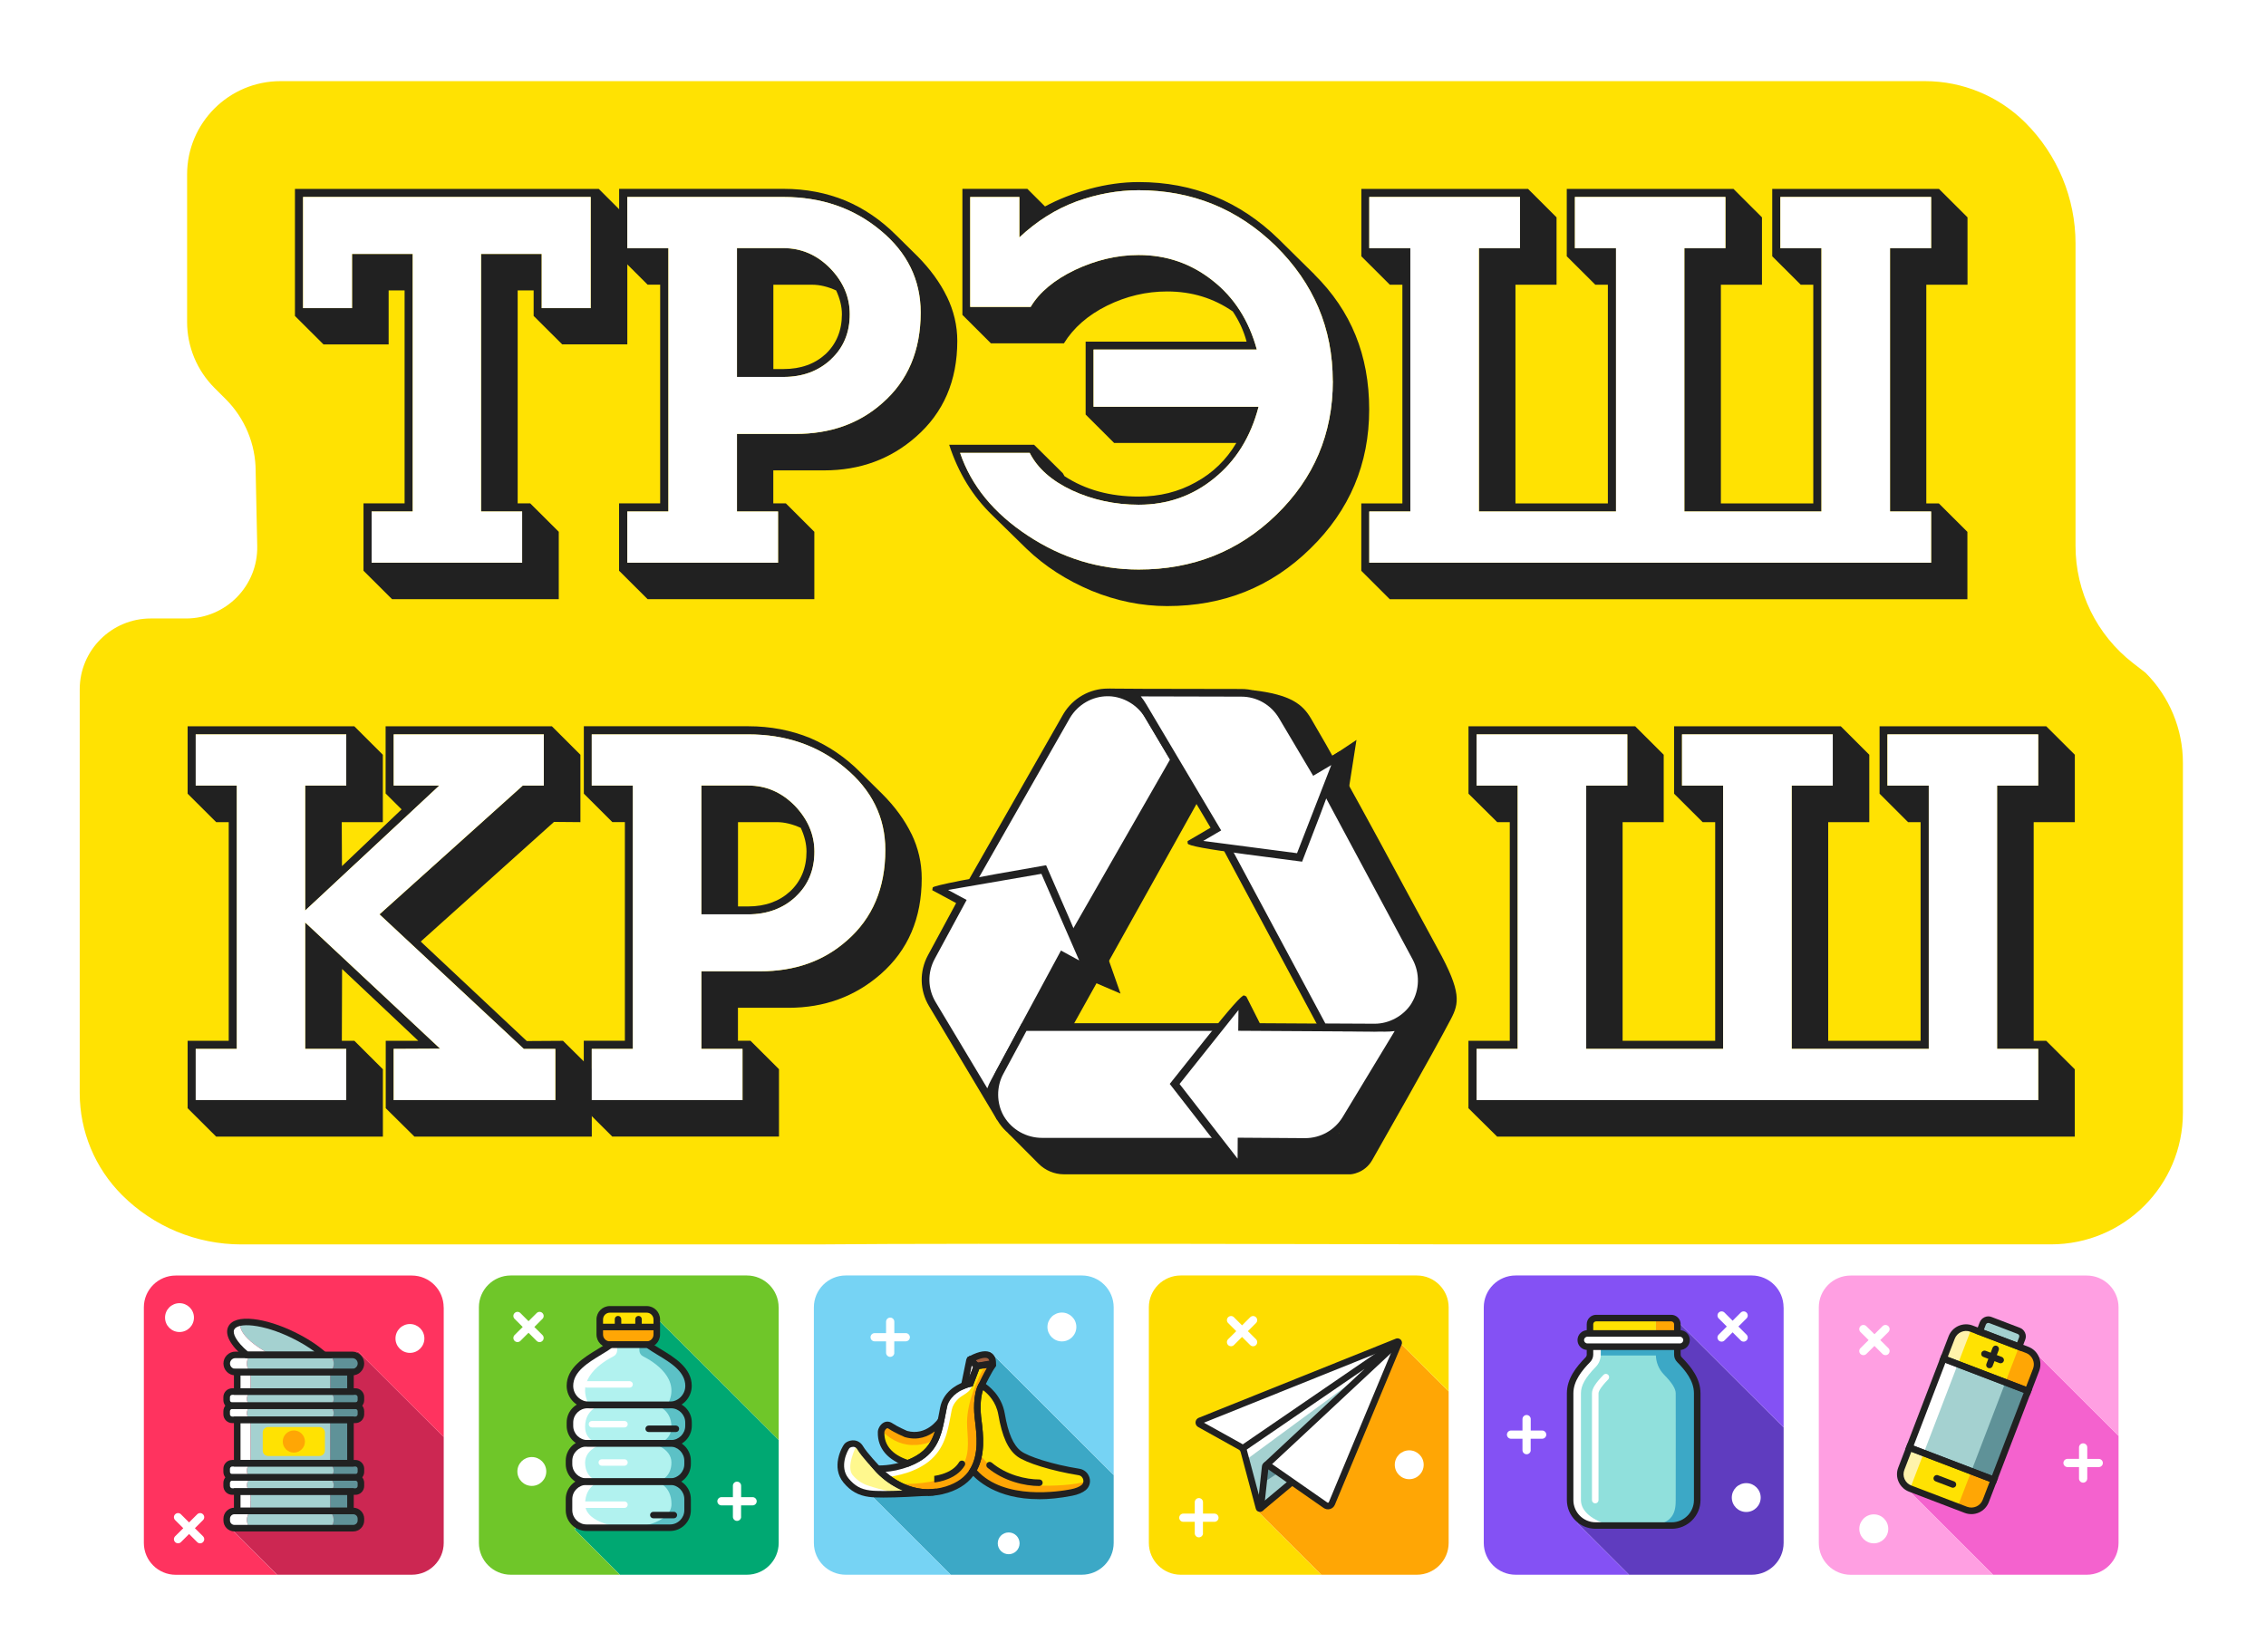 <svg width="299" height="218" viewBox="0 0 299 218" fill="none" xmlns="http://www.w3.org/2000/svg">
<g filter="url(#filter0_d_19_156)">
<path d="M108.915 164.238H31.842C25.937 164.238 20.277 161.898 16.103 157.722C12.526 154.151 10.519 149.311 10.519 144.256V90.987C10.519 85.817 14.716 81.626 19.894 81.626H24.558C29.82 81.626 34.055 77.306 33.941 72.052L33.734 62.195C33.734 58.624 32.309 55.198 29.782 52.675L28.303 51.199C25.99 48.889 24.688 45.754 24.688 42.489V23.027C24.688 16.221 30.21 10.708 37.027 10.708H254C258.963 10.708 263.727 12.681 267.242 16.183C271.485 20.419 273.867 26.155 273.867 32.142V72.06C273.867 78.094 276.663 83.791 281.434 87.499L283.104 88.792C286.26 91.942 288.037 96.225 288.037 100.683V146.856C288.037 156.453 280.247 164.23 270.635 164.23H193.233C192.406 164.23 125.772 164.062 108.938 164.23L108.915 164.238Z" fill="#FFE202"/>
<g filter="url(#filter1_d_19_156)">
<path d="M81.702 27.623L79.006 24.931H38.919V41.701L42.687 45.456H51.281V38.329H53.387V66.432H47.964V75.325L51.732 79.08H73.729V70.186L69.961 66.432H68.307V38.329H70.413V41.694L74.181 45.448H82.775V28.678L81.71 27.615L81.702 27.623ZM77.942 40.669H71.477V33.519H63.474V67.51H68.896V74.27H49.036V67.51H54.459V33.519H46.455V40.669H39.991V26.002H77.942V40.669Z" fill="#212121"/>
<path d="M77.942 25.994V40.661H71.477V33.511H63.474V67.502H68.896V74.262H49.036V67.502H54.459V33.511H46.448V40.661H39.991V25.994H77.942Z" fill="white"/>
<path d="M109.543 35.415C107.804 33.649 105.752 32.754 103.393 32.754H97.243V49.754H103.393C105.92 49.754 108.003 48.966 109.658 47.429C111.312 45.884 112.132 43.896 112.132 41.479C112.132 39.239 111.289 37.22 109.551 35.423L109.543 35.415ZM108.953 46.718C107.521 48.033 105.667 48.706 103.393 48.706H102.045V37.572H107.184C108.164 37.572 109.236 37.824 110.332 38.329C110.837 39.422 111.09 40.462 111.09 41.472C111.09 43.628 110.362 45.372 108.953 46.718ZM109.543 35.415C107.804 33.649 105.752 32.754 103.393 32.754H97.243V49.754H103.393C105.92 49.754 108.003 48.966 109.658 47.429C111.312 45.884 112.132 43.896 112.132 41.479C112.132 39.239 111.289 37.22 109.551 35.423L109.543 35.415ZM108.953 46.718C107.521 48.033 105.667 48.706 103.393 48.706H102.045V37.572H107.184C108.164 37.572 109.236 37.824 110.332 38.329C110.837 39.422 111.09 40.462 111.09 41.472C111.09 43.628 110.362 45.372 108.953 46.718ZM124.938 39.147C124.041 37.296 122.747 35.53 121.116 33.87L118.251 31.041C116.229 29.022 114.008 27.508 111.534 26.468C109.06 25.459 106.364 24.924 103.385 24.924H81.695V33.817L82.759 34.88L85.455 37.572H87.109V66.432H81.687V75.325L85.455 79.08H107.452V70.186L103.691 66.432H102.037V62.081H108.754C113.472 62.081 117.516 60.597 120.863 57.645C124.486 54.479 126.316 50.266 126.316 44.997C126.316 42.948 125.841 40.99 124.938 39.132V39.147ZM116.428 53.202C113.365 55.925 109.543 57.27 104.993 57.27H97.243V67.51H102.665V74.27H82.775V67.51H88.197V32.762H82.775V26.002H103.393C108.363 26.002 112.637 27.462 116.176 30.406C119.714 33.32 121.483 36.945 121.483 41.258C121.483 46.282 119.798 50.258 116.428 53.202ZM103.393 32.754H97.243V49.754H103.393C105.92 49.754 108.003 48.966 109.658 47.429C111.312 45.884 112.132 43.896 112.132 41.479C112.132 39.239 111.289 37.22 109.551 35.423C107.812 33.656 105.759 32.762 103.4 32.762L103.393 32.754ZM111.09 41.479C111.09 43.636 110.362 45.379 108.953 46.725C107.521 48.041 105.667 48.714 103.393 48.714H102.045V37.579H107.184C108.164 37.579 109.236 37.832 110.332 38.336C110.837 39.43 111.09 40.47 111.09 41.479Z" fill="#212121"/>
<path d="M116.176 30.399C112.637 27.455 108.363 25.994 103.393 25.994H82.775V32.754H88.197V67.502H82.775V74.262H102.665V67.502H97.243V57.263H104.993C109.543 57.263 113.365 55.917 116.428 53.195C119.798 50.251 121.483 46.267 121.483 41.25C121.483 36.929 119.714 33.312 116.176 30.399ZM109.658 47.421C108.003 48.966 105.92 49.746 103.393 49.746H97.243V32.746H103.393C105.752 32.746 107.804 33.641 109.543 35.408C111.281 37.205 112.124 39.224 112.124 41.464C112.124 43.873 111.312 45.869 109.65 47.414L109.658 47.421Z" fill="white"/>
<path d="M173.457 36.233L168.709 31.546C163.593 26.552 157.442 24.029 150.251 24.029C148.144 24.029 145.977 24.335 143.786 24.924C141.565 25.543 139.597 26.323 137.889 27.248L135.561 24.924H126.99V41.556L130.751 45.311H140.386C141.649 43.261 143.534 41.609 146.061 40.348C148.619 39.086 151.254 38.467 154.011 38.467C157.243 38.467 160.108 39.338 162.666 41.105C163.478 42.313 164.098 43.628 164.489 45.089H143.25V54.709L147.011 58.464H163.133C161.816 60.681 160.046 62.417 157.764 63.656C155.52 64.918 152.985 65.537 150.235 65.537C146.467 65.537 143.212 64.642 140.462 62.845L140.24 62.455L136.449 58.701H125.244C126.454 62.432 128.361 65.514 130.973 68.038L135.415 72.389C137.858 74.744 140.753 76.595 144.039 77.971C147.325 79.317 150.641 79.99 154.011 79.99C161.456 79.99 167.751 77.466 172.914 72.389C178.084 67.342 180.665 61.224 180.665 54.044C180.665 46.863 178.275 41.028 173.442 36.233H173.457ZM168.402 67.954C163.432 72.779 157.389 75.165 150.258 75.165C145.035 75.165 140.171 73.681 135.652 70.707C131.126 67.732 128.154 64.084 126.691 59.771H135.875C136.916 61.821 138.793 63.472 141.496 64.734C144.162 65.965 147.118 66.615 150.258 66.615C154.019 66.615 157.335 65.468 160.2 63.136C163.064 60.834 165.033 57.691 166.074 53.684H144.3V46.136H165.844C164.803 42.298 162.842 39.239 160.001 37.021C157.167 34.781 153.935 33.657 150.251 33.657C147.386 33.657 144.606 34.329 141.849 35.622C139.122 36.937 137.154 38.566 136.005 40.501H128.024V26.002H134.511V31.332C136.817 29.175 139.313 27.6 142.04 26.591C144.736 25.612 147.493 25.107 150.243 25.107C157.266 25.107 163.309 27.547 168.334 32.456C173.335 37.396 175.862 43.307 175.862 50.297C175.862 57.286 173.366 63.144 168.387 67.969L168.402 67.954Z" fill="#212121"/>
<path d="M175.87 50.281C175.87 57.24 173.373 63.128 168.395 67.954C163.424 72.779 157.381 75.165 150.251 75.165C145.027 75.165 140.164 73.681 135.645 70.707C131.118 67.732 128.147 64.084 126.684 59.771H135.867C136.909 61.821 138.785 63.472 141.489 64.734C144.154 65.965 147.11 66.615 150.251 66.615C154.011 66.615 157.328 65.468 160.192 63.136C163.057 60.834 165.025 57.691 166.067 53.684H144.292V46.136H165.837C164.795 42.298 162.834 39.239 159.993 37.021C157.159 34.781 153.927 33.657 150.243 33.657C147.378 33.657 144.598 34.329 141.841 35.622C139.114 36.937 137.146 38.566 135.997 40.501H128.016V26.002H134.504V31.332C136.809 29.175 139.306 27.6 142.032 26.591C144.728 25.612 147.486 25.107 150.235 25.107C157.259 25.107 163.302 27.547 168.326 32.456C173.327 37.396 175.855 43.307 175.855 50.297L175.87 50.281Z" fill="white"/>
<path d="M259.614 37.579V28.686L255.846 24.931H233.849V33.825L237.61 37.579H239.264V66.439H227.071V37.579H232.493V28.686L228.733 24.931H206.736V33.825L210.504 37.579H212.159V66.439H199.965V37.579H205.388V28.686L201.627 24.931H179.631V33.825L183.391 37.579H185.046V66.439H179.623V75.333L183.384 79.088H259.599V70.194L255.83 66.439H254.176V37.579H259.599H259.614ZM254.812 67.51V74.27H180.68V67.51H186.103V32.762H180.68V26.002H200.57V32.762H195.148V67.51H213.238V32.762H207.816V26.002H227.676V32.762H222.253V67.51H240.344V32.762H234.921V26.002H254.812V32.762H249.389V67.51H254.812Z" fill="#212121"/>
<path d="M249.389 32.754V67.502H254.812V74.262H180.672V67.502H186.095V32.754H180.672V25.994H200.563V32.754H195.14V67.502H213.231V32.754H207.808V25.994H227.668V32.754H222.253V67.502H240.344V32.754H234.921V25.994H254.812V32.754H249.389Z" fill="white"/>
</g>
<g filter="url(#filter2_d_19_156)">
<path d="M77.038 140.088L74.288 137.366L69.509 137.397L55.516 124.267L73.101 108.476L76.586 108.506V99.613L72.825 95.858H50.882V104.721L52.989 106.824L45.123 114.31L45.092 108.506H50.515V99.613L46.754 95.858H24.757V104.751L28.526 108.506H30.18V137.366H24.757V146.26L28.526 150.014H50.522V141.121L46.762 137.366H45.107L45.138 127.884L55.194 137.366H50.898V146.26L54.689 150.014H78.087V141.121L77.046 140.081L77.038 140.088ZM73.27 145.197H51.947V138.437L58.074 138.406L40.267 121.743V138.429H45.69V145.189H25.83V138.429H31.252V103.681H25.83V96.921H45.69V103.681H40.267V120.176L57.967 103.681H51.955V96.921H71.761V103.681H68.981L50.078 120.68L69.126 138.437H73.285V145.197H73.27Z" fill="#212121"/>
<path d="M73.27 138.429V145.189H51.947V138.429L58.074 138.398L40.267 121.743V138.429H45.682V145.189H25.822V138.429H31.244V103.681H25.822V96.921H45.682V103.681H40.267V120.168L57.959 103.681H51.947V96.921H71.753V103.681H68.973L50.07 120.672L69.111 138.429H73.27Z" fill="white"/>
<path d="M104.878 106.342C103.14 104.575 101.087 103.681 98.728 103.681H92.547V120.68H98.728C101.225 120.68 103.339 119.892 104.993 118.355C106.648 116.811 107.467 114.822 107.467 112.406C107.467 110.165 106.594 108.146 104.886 106.349L104.878 106.342ZM104.258 117.644C102.826 118.959 100.972 119.632 98.721 119.632H97.373V108.498H102.489C103.5 108.498 104.541 108.751 105.66 109.255C106.165 110.349 106.418 111.389 106.418 112.398C106.418 114.555 105.69 116.298 104.258 117.644ZM104.878 106.342C103.14 104.575 101.087 103.681 98.728 103.681H92.547V120.68H98.728C101.225 120.68 103.339 119.892 104.993 118.355C106.648 116.811 107.467 114.822 107.467 112.406C107.467 110.165 106.594 108.146 104.886 106.349L104.878 106.342ZM104.258 117.644C102.826 118.959 100.972 119.632 98.721 119.632H97.373V108.498H102.489C103.5 108.498 104.541 108.751 105.66 109.255C106.165 110.349 106.418 111.389 106.418 112.398C106.418 114.555 105.69 116.298 104.258 117.644ZM120.273 110.074C119.377 108.223 118.083 106.456 116.428 104.797L113.564 101.968C111.572 99.949 109.321 98.435 106.877 97.395C104.404 96.385 101.685 95.85 98.728 95.85H77.038V104.744L80.799 108.498H82.453V137.358H77.03V146.252L80.791 150.006H102.788V141.113L99.027 137.358H97.373V133.007H104.059C108.777 133.007 112.821 131.524 116.199 128.572C119.821 125.406 121.621 121.192 121.621 115.923C121.621 113.874 121.169 111.916 120.273 110.058V110.074ZM111.764 124.129C108.7 126.851 104.878 128.197 100.306 128.197H92.555V138.436H97.978V145.196H78.087V138.436H83.51V103.688H78.087V96.928H98.736C103.707 96.928 107.95 98.389 111.488 101.333C115.027 104.246 116.827 107.871 116.827 112.184C116.827 117.208 115.142 121.185 111.772 124.129H111.764ZM98.728 103.681H92.547V120.68H98.728C101.225 120.68 103.339 119.892 104.993 118.355C106.648 116.811 107.467 114.822 107.467 112.406C107.467 110.165 106.594 108.146 104.886 106.349C103.148 104.583 101.095 103.688 98.736 103.688L98.728 103.681ZM106.426 112.406C106.426 114.562 105.698 116.306 104.266 117.652C102.833 118.967 100.98 119.64 98.728 119.64H97.38V108.506H102.497C103.507 108.506 104.549 108.758 105.667 109.263C106.173 110.356 106.426 111.396 106.426 112.406Z" fill="#212121"/>
<path d="M111.481 101.325C107.942 98.381 103.699 96.921 98.728 96.921H78.079V103.681H83.502V138.429H78.079V145.189H97.97V138.429H92.547V128.189H100.298C104.878 128.189 108.7 126.843 111.756 124.121C115.126 121.177 116.811 117.193 116.811 112.176C116.811 107.856 115.011 104.239 111.473 101.325H111.481ZM104.993 118.348C103.339 119.892 101.233 120.672 98.728 120.672H92.547V103.673H98.728C101.087 103.673 103.14 104.568 104.878 106.334C106.594 108.131 107.46 110.15 107.46 112.391C107.46 114.799 106.648 116.795 104.986 118.34L104.993 118.348Z" fill="white"/>
<path d="M273.775 108.506V99.612L270.007 95.858H248.01V104.751L251.771 108.506H253.425V137.366H241.232V108.506H246.655V99.612L242.894 95.858H220.897V104.751L224.666 108.506H226.32V137.366H214.104V108.506H219.527V99.612L215.766 95.858H193.769V104.751L197.56 108.506H199.215V137.366H193.762V146.259L194.826 147.322L197.553 150.014H273.768V141.121L270 137.366H268.345V108.506H273.768H273.775ZM268.943 138.436V145.196H194.834V138.436H200.256V103.688H194.834V96.928H214.724V103.688H209.302V138.436H227.362V103.688H221.939V96.928H241.83V103.688H236.407V138.436H254.498V103.688H249.044V96.928H268.935V103.688H263.512V138.436H268.935H268.943Z" fill="#212121"/>
<path d="M263.52 103.681V138.429H268.943V145.189H194.841V138.429H200.256V103.681H194.841V96.921H214.724V103.681H209.302V138.429H227.369V103.681H221.947V96.921H241.837V103.681H236.415V138.429H254.505V103.681H249.052V96.921H268.943V103.681H263.52Z" fill="white"/>
</g>
<g filter="url(#filter3_d_19_156)">
<path d="M133.018 149.548L137.046 153.593C137.935 154.48 139.137 154.985 140.393 154.985H178.229C178.229 154.985 180.059 154.878 181.07 153.096C182.112 151.261 188.952 139.262 191.448 134.491C192.528 132.418 192.865 130.958 189.756 125.306C186.646 119.655 177.685 102.755 172.983 94.825C171.895 92.99 170.363 91.667 165.293 91.094L186.853 131.042L176.651 149.571L133.018 149.532V149.548Z" fill="#212121"/>
<path d="M141.902 114.203L147.853 131.133L143.771 129.382L138.685 126.996L141.902 114.203Z" fill="#212121"/>
<path d="M176.215 115.388L178.987 97.655L175.288 100.125L170.723 103.39L176.215 115.388Z" fill="#212121"/>
<path d="M164.45 131.516L166.373 135.324H164.083L164.205 131.998L164.45 131.516Z" fill="#212121"/>
<path d="M141.42 135.622L158.04 105.822L156.041 97.295L134.427 135.638L141.42 135.622Z" fill="#212121"/>
<path d="M154.968 100.255L151.507 94.443C150.442 92.638 148.435 91.46 146.344 91.392H146.161C143.985 91.392 141.91 92.569 140.761 94.474L128.162 116.573L141.152 124.366L154.961 100.255H154.968Z" fill="white"/>
<path d="M141.343 125.062L127.48 116.742L140.324 94.213C141.565 92.149 143.794 90.879 146.153 90.879H146.344C148.627 90.956 150.81 92.248 151.951 94.183L155.558 100.247L141.343 125.062ZM128.859 116.382L140.975 123.655L154.379 100.255L151.07 94.695C150.105 93.051 148.244 91.95 146.329 91.889H146.168C146.168 91.889 146.161 91.889 146.153 91.889C144.139 91.889 142.247 92.975 141.198 94.718L128.851 116.375L128.859 116.382Z" fill="#212121"/>
<path d="M137.72 114.769C137.72 114.769 123.559 117.208 123.574 117.216L126.86 118.982L122.9 126.301C121.828 128.281 121.874 130.614 123.03 132.541L129.395 143.178L129.556 143.43L130.429 144.906C130.597 144.156 130.866 143.422 131.233 142.749L140.194 126.155L143.457 127.929L137.728 114.776L137.72 114.769Z" fill="white"/>
<path d="M131.624 147.904L122.594 132.801C121.345 130.728 121.292 128.205 122.448 126.064L126.163 119.189L123.015 117.491L123.069 117.139C123.104 116.89 127.96 115.931 137.636 114.264L138.034 114.195L141.06 121.139C143.082 125.778 143.975 128.179 143.74 128.342L143.488 128.518L140.401 126.844L131.685 142.986C131.34 143.606 131.088 144.286 130.927 145.013L131.624 147.904ZM125.106 117.461L127.549 118.776L123.344 126.538C122.356 128.365 122.402 130.506 123.467 132.273L130.276 143.636C130.421 143.239 130.597 142.864 130.797 142.497L139.995 125.452L142.4 126.759C141.305 124.244 138.923 118.776 137.414 115.327C133.699 115.969 127.802 116.986 125.106 117.453V117.461Z" fill="#212121"/>
<path d="M135.139 135.546L131.93 141.503C130.927 143.338 130.95 145.671 131.968 147.491L132.068 147.644C133.186 149.509 135.262 150.679 137.491 150.679H165.4V135.546H135.139Z" fill="white"/>
<path d="M137.491 151.184C135.086 151.184 132.842 149.93 131.631 147.903L131.54 147.758C130.429 145.77 130.414 143.223 131.486 141.258L134.841 135.041H165.913V151.192H137.491V151.184ZM135.446 136.051L132.382 141.74C131.471 143.415 131.486 145.571 132.413 147.238L132.497 147.376C133.531 149.104 135.446 150.175 137.491 150.175H164.895V136.058H135.446V136.051Z" fill="#212121"/>
<path d="M154.999 143.063C154.999 143.063 163.807 154.403 163.807 154.388L163.83 150.664L172.163 150.718C174.422 150.733 176.46 149.593 177.616 147.674L184.035 137.075L184.18 136.815L185.076 135.355C184.333 135.561 183.567 135.668 182.794 135.66L163.914 135.553L163.953 131.845L155.007 143.07L154.999 143.063Z" fill="white"/>
<path d="M163.868 154.885C163.531 154.885 162.781 153.914 154.593 143.369L154.348 143.055L159.066 137.129C162.217 133.173 163.914 131.256 164.159 131.378L164.45 131.516L164.412 135.033L182.786 135.141C183.521 135.141 184.218 135.056 184.931 134.858L187.075 133.03L178.045 147.934C176.797 150.006 174.568 151.268 172.155 151.222L164.336 151.169L164.313 154.748L163.968 154.862C163.968 154.862 163.907 154.885 163.876 154.885H163.868ZM155.643 143.063C157.948 146.038 161.624 150.756 163.302 152.92L163.317 150.152L172.155 150.213H172.194C174.254 150.213 176.115 149.165 177.172 147.414L184.027 136.081C183.606 136.135 183.184 136.158 182.778 136.158L163.386 136.043L163.416 133.305C161.708 135.454 157.994 140.119 155.643 143.063Z" fill="#212121"/>
<path d="M174.583 135.584L181.354 135.615C183.452 135.638 185.497 134.521 186.631 132.77L186.723 132.609C187.849 130.751 187.902 128.365 186.861 126.4L174.131 102.671L160.751 109.775L174.583 135.569V135.584Z" fill="white"/>
<path d="M181.408 136.127H181.346L174.269 136.096L160.054 109.584L174.331 102.006L187.305 126.178C188.431 128.296 188.377 130.874 187.152 132.885L187.068 133.03C185.834 134.926 183.621 136.127 181.4 136.127H181.408ZM174.89 135.079L181.354 135.11H181.4C183.292 135.11 185.168 134.093 186.202 132.502L186.279 132.365C187.32 130.644 187.366 128.457 186.409 126.645L173.917 103.367L161.433 109.997L174.882 135.079H174.89Z" fill="#212121"/>
<path d="M171.474 113.171C171.474 113.171 176.674 99.796 176.659 99.803L173.45 101.7L169.207 94.542C168.058 92.608 166.036 91.445 163.784 91.445L151.376 91.415H151.078H149.362C149.921 91.942 150.411 92.546 150.802 93.212L160.429 109.431L157.228 111.305L171.474 113.178V113.171Z" fill="white"/>
<path d="M171.803 113.721L164.282 112.735C159.252 112.077 156.73 111.605 156.715 111.32L156.699 111.014L159.732 109.24L150.365 93.464C150.005 92.852 149.554 92.287 149.017 91.774L146.352 90.879L151.085 90.91H151.369L163.792 90.933C166.212 90.933 168.402 92.187 169.651 94.282L173.634 101.004L176.72 99.177L176.996 99.413C177.185 99.572 175.505 104.218 171.956 113.354L171.811 113.729L171.803 113.721ZM158.76 110.984C161.486 111.343 167.407 112.115 171.144 112.605C172.508 109.102 174.675 103.528 175.663 100.974L173.274 102.388L168.77 94.795C167.713 93.013 165.844 91.942 163.784 91.942L151.376 91.912H151.093H150.534C150.802 92.241 151.032 92.585 151.246 92.944L161.134 109.599L158.767 110.984H158.76Z" fill="#212121"/>
</g>
<path d="M58.549 189.649V203.628C58.549 205.952 56.665 207.833 54.337 207.833H36.56L30.402 201.693L47.198 178.323L58.549 189.649Z" fill="#CC2752"/>
<path d="M58.549 172.543V189.657L47.198 178.331L30.402 201.701L36.56 207.841H23.195C20.866 207.841 18.982 205.96 18.982 203.636V172.55C18.982 170.226 20.866 168.344 23.195 168.344H54.329C56.657 168.344 58.541 170.226 58.541 172.55L58.549 172.543Z" fill="#FF335F"/>
<path d="M33.044 181.092H31.053C30.425 181.092 29.912 180.579 29.912 179.952C29.912 179.639 30.042 179.356 30.249 179.149C30.456 178.943 30.739 178.813 31.053 178.813H33.044C33.044 178.813 31.965 179.899 33.044 181.084V181.092Z" fill="white"/>
<path d="M47.62 179.952C47.62 180.266 47.497 180.549 47.282 180.755C47.076 180.962 46.792 181.092 46.478 181.092H43.545C44.625 179.906 43.545 178.821 43.545 178.821H46.478C47.106 178.821 47.62 179.333 47.62 179.96V179.952Z" fill="#5F9298"/>
<path d="M43.553 181.092H33.044C31.965 179.906 33.044 178.821 33.044 178.821H43.553C43.553 178.821 44.633 179.906 43.553 181.092Z" fill="#A4D1D0"/>
<path d="M33.044 201.693H31.053C30.425 201.693 29.912 201.181 29.912 200.553C29.912 200.248 30.042 199.957 30.249 199.751C30.456 199.544 30.739 199.414 31.053 199.414H33.044C33.044 199.414 31.988 200.584 33.044 201.685V201.693Z" fill="white"/>
<path d="M47.62 200.553C47.62 200.859 47.497 201.15 47.282 201.356C47.076 201.563 46.792 201.693 46.478 201.693H43.545C44.602 200.592 43.545 199.422 43.545 199.422H46.478C47.106 199.422 47.62 199.934 47.62 200.561V200.553Z" fill="#5F9298"/>
<path d="M43.553 201.693H33.044C31.988 200.592 33.044 199.422 33.044 199.422H43.553C43.553 199.422 44.609 200.592 43.553 201.693Z" fill="#A4D1D0"/>
<path d="M33.044 196.86H31.298V199.422H33.044V196.86Z" fill="white"/>
<path d="M46.249 196.86H43.553V199.422H46.249V196.86Z" fill="#5F9298"/>
<path d="M43.553 196.86H33.044V199.422H43.553V196.86Z" fill="#A4D1D0"/>
<path d="M33.044 187.393H31.298V193.12H33.044V187.393Z" fill="white"/>
<path d="M46.249 187.393H43.553V193.12H46.249V187.393Z" fill="#5F9298"/>
<path d="M43.553 187.393H33.044V193.12H43.553V187.393Z" fill="#A4D1D0"/>
<path d="M33.044 181.092H31.298V183.661H33.044V181.092Z" fill="white"/>
<path d="M46.249 181.092H43.553V183.661H46.249V181.092Z" fill="#5F9298"/>
<path d="M43.553 181.092H33.044V183.661H43.553V181.092Z" fill="#A4D1D0"/>
<path d="M33.044 196.86H30.655C30.249 196.86 29.919 196.523 29.919 196.126V195.72C29.919 195.323 30.249 194.994 30.655 194.994H32.968C32.968 194.994 33.021 195.055 33.052 195.078C33.052 195.078 31.98 195.973 33.052 196.86H33.044Z" fill="white"/>
<path d="M47.62 195.713V196.118C47.62 196.516 47.29 196.852 46.892 196.852H43.553C44.625 195.965 43.553 195.071 43.553 195.071C43.583 195.04 43.614 195.009 43.637 194.986H46.9C47.298 194.986 47.627 195.315 47.627 195.713H47.62Z" fill="#5F9298"/>
<path d="M43.553 196.86H33.044C31.972 195.973 33.044 195.078 33.044 195.078C33.014 195.048 32.983 195.017 32.96 194.994H43.637C43.637 194.994 43.583 195.055 43.553 195.078C43.553 195.078 44.625 195.973 43.553 196.86Z" fill="#A4D1D0"/>
<path d="M32.96 194.986H30.647C30.241 194.986 29.912 194.658 29.912 194.26V193.855C29.912 193.457 30.241 193.128 30.647 193.128H33.037C33.037 193.128 32.033 193.969 32.953 194.994L32.96 194.986Z" fill="white"/>
<path d="M47.62 193.847V194.252C47.62 194.65 47.29 194.979 46.892 194.979H43.629C44.548 193.954 43.545 193.113 43.545 193.113H46.884C47.282 193.113 47.612 193.442 47.612 193.839L47.62 193.847Z" fill="#5F9298"/>
<path d="M43.629 194.986H32.953C32.033 193.962 33.037 193.12 33.037 193.12H43.545C43.545 193.12 44.548 193.962 43.629 194.986Z" fill="#A4D1D0"/>
<path d="M33.044 187.393H30.655C30.249 187.393 29.919 187.064 29.919 186.666V186.261C29.919 185.864 30.249 185.535 30.655 185.535H33.044C33.044 185.535 31.972 186.506 33.044 187.401V187.393Z" fill="white"/>
<path d="M47.62 186.253V186.659C47.62 187.056 47.29 187.385 46.892 187.385H43.553C44.625 186.49 43.553 185.519 43.553 185.519H46.892C47.29 185.519 47.62 185.848 47.62 186.246V186.253Z" fill="#5F9298"/>
<path d="M43.553 187.393H33.044C31.972 186.498 33.044 185.527 33.044 185.527H43.553C43.553 185.527 44.625 186.498 43.553 187.393Z" fill="#A4D1D0"/>
<path d="M33.044 185.527H30.655C30.249 185.527 29.919 185.198 29.919 184.8V184.395C29.919 183.998 30.249 183.669 30.655 183.669H33.044C33.044 183.669 31.972 184.556 33.044 185.535V185.527Z" fill="white"/>
<path d="M47.62 184.388V184.793C47.62 185.191 47.29 185.519 46.892 185.519H43.553C44.625 184.541 43.553 183.653 43.553 183.653H46.892C47.29 183.653 47.62 183.982 47.62 184.38V184.388Z" fill="#5F9298"/>
<path d="M43.553 185.527H33.044C31.972 184.548 33.044 183.661 33.044 183.661H43.553C43.553 183.661 44.625 184.548 43.553 185.527Z" fill="#A4D1D0"/>
<path d="M35.771 178.82H32.554C30.93 177.482 30.088 176.144 30.509 175.288C30.701 174.898 31.13 174.653 31.735 174.546C31.735 174.546 30.915 176.19 35.771 178.82Z" fill="white"/>
<path d="M42.733 178.821H35.771C30.907 176.19 31.735 174.546 31.735 174.546C33.267 174.263 35.932 174.852 38.689 176.198C40.313 176.993 41.714 177.911 42.741 178.821H42.733Z" fill="#A4D1D0"/>
<path d="M42.151 188.341H35.388C34.99 188.341 34.668 188.663 34.668 189.06V191.446C34.668 191.843 34.99 192.165 35.388 192.165H42.151C42.549 192.165 42.871 191.843 42.871 191.446V189.06C42.871 188.663 42.549 188.341 42.151 188.341Z" fill="#FFE202"/>
<path d="M38.773 191.713C39.581 191.713 40.236 191.059 40.236 190.253C40.236 189.446 39.581 188.792 38.773 188.792C37.965 188.792 37.31 189.446 37.31 190.253C37.31 191.059 37.965 191.713 38.773 191.713Z" fill="#FFA605"/>
<path d="M46.486 181.52H31.053C30.188 181.52 29.483 180.816 29.483 179.952C29.483 179.539 29.644 179.149 29.942 178.851C30.241 178.553 30.639 178.385 31.053 178.385H46.486C47.351 178.385 48.056 179.088 48.056 179.952C48.056 180.373 47.895 180.763 47.596 181.061C47.306 181.359 46.915 181.52 46.486 181.52ZM31.053 179.249C30.869 179.249 30.685 179.325 30.555 179.455C30.425 179.593 30.348 179.769 30.348 179.952C30.348 180.342 30.662 180.656 31.053 180.656H46.486C46.677 180.656 46.854 180.587 46.984 180.449C47.083 180.35 47.198 180.189 47.198 179.952C47.198 179.562 46.884 179.249 46.494 179.249H31.061H31.053Z" fill="#212121"/>
<path d="M46.608 202.121H30.93C30.134 202.121 29.483 201.471 29.483 200.676V200.431C29.483 199.636 30.134 198.986 30.93 198.986H46.608C47.405 198.986 48.056 199.636 48.056 200.431V200.676C48.056 201.471 47.405 202.121 46.608 202.121ZM30.93 199.85C30.609 199.85 30.348 200.11 30.348 200.431V200.676C30.348 200.997 30.609 201.257 30.93 201.257H46.608C46.93 201.257 47.191 200.997 47.191 200.676V200.431C47.191 200.11 46.93 199.85 46.608 199.85H30.93Z" fill="#212121"/>
<path d="M46.677 199.85H30.869V196.424H46.677V199.85ZM31.735 198.986H45.812V197.288H31.735V198.986Z" fill="#212121"/>
<path d="M46.677 193.549H30.869V186.957H46.677V193.549ZM31.735 192.685H45.812V187.821H31.735V192.685Z" fill="#212121"/>
<path d="M46.677 184.089H30.869V180.656H46.677V184.089ZM31.735 183.225H45.812V181.52H31.735V183.225Z" fill="#212121"/>
<path d="M46.892 197.288H30.647C30.004 197.288 29.475 196.768 29.475 196.118V195.713C29.475 195.071 29.996 194.551 30.647 194.551H46.892C47.535 194.551 48.056 195.071 48.056 195.713V196.118C48.056 196.761 47.535 197.288 46.892 197.288ZM30.647 195.415C30.479 195.415 30.341 195.552 30.341 195.713V196.118C30.341 196.279 30.479 196.424 30.647 196.424H46.892C47.053 196.424 47.191 196.286 47.191 196.118V195.713C47.191 195.552 47.053 195.415 46.892 195.415H30.647Z" fill="#212121"/>
<path d="M46.892 195.415H30.647C30.004 195.415 29.475 194.895 29.475 194.252V193.847C29.475 193.205 29.996 192.685 30.647 192.685H46.892C47.535 192.685 48.056 193.205 48.056 193.847V194.252C48.056 194.895 47.535 195.415 46.892 195.415ZM30.647 193.549C30.479 193.549 30.341 193.686 30.341 193.847V194.252C30.341 194.421 30.479 194.551 30.647 194.551H46.892C47.053 194.551 47.191 194.413 47.191 194.252V193.847C47.191 193.686 47.053 193.549 46.892 193.549H30.647Z" fill="#212121"/>
<path d="M46.892 187.821H30.647C30.004 187.821 29.475 187.301 29.475 186.659V186.254C29.475 185.611 29.996 185.091 30.647 185.091H46.892C47.535 185.091 48.056 185.611 48.056 186.254V186.659C48.056 187.301 47.535 187.821 46.892 187.821ZM30.647 185.955C30.479 185.955 30.341 186.093 30.341 186.254V186.659C30.341 186.827 30.479 186.957 30.647 186.957H46.892C47.053 186.957 47.191 186.819 47.191 186.659V186.254C47.191 186.093 47.053 185.955 46.892 185.955H30.647Z" fill="#212121"/>
<path d="M46.892 185.955H30.647C30.004 185.955 29.475 185.435 29.475 184.793V184.388C29.475 183.745 29.996 183.225 30.647 183.225H46.892C47.535 183.225 48.056 183.745 48.056 184.388V184.793C48.056 185.435 47.535 185.955 46.892 185.955ZM30.647 184.089C30.479 184.089 30.341 184.227 30.341 184.388V184.793C30.341 184.961 30.479 185.091 30.647 185.091H46.892C47.053 185.091 47.191 184.954 47.191 184.793V184.388C47.191 184.227 47.053 184.089 46.892 184.089H30.647Z" fill="#212121"/>
<path d="M43.874 179.249H32.401L32.279 179.149C30.402 177.605 29.613 176.121 30.119 175.096C30.532 174.248 31.689 173.896 33.45 174.095C35.043 174.271 36.966 174.875 38.873 175.808C40.497 176.595 41.929 177.528 43.016 178.499L43.867 179.256L43.874 179.249ZM32.715 178.385H41.515C40.642 177.742 39.616 177.123 38.498 176.58C36.682 175.693 34.852 175.119 33.358 174.951C32.049 174.806 31.13 175.005 30.9 175.479C30.662 175.968 31.137 177.046 32.715 178.385Z" fill="#212121"/>
<path d="M23.685 175.8C24.738 175.8 25.592 174.948 25.592 173.896C25.592 172.844 24.738 171.992 23.685 171.992C22.632 171.992 21.778 172.844 21.778 173.896C21.778 174.948 22.632 175.8 23.685 175.8Z" fill="white"/>
<path d="M54.091 178.553C55.145 178.553 55.998 177.7 55.998 176.649C55.998 175.597 55.145 174.745 54.091 174.745C53.038 174.745 52.184 175.597 52.184 176.649C52.184 177.7 53.038 178.553 54.091 178.553Z" fill="white"/>
<path d="M26.787 202.756C27.002 202.97 27.002 203.314 26.787 203.528C26.68 203.635 26.542 203.689 26.404 203.689C26.266 203.689 26.128 203.635 26.021 203.528L24.949 202.458L23.877 203.528C23.67 203.735 23.317 203.735 23.111 203.528C22.896 203.314 22.896 202.97 23.111 202.756L24.183 201.693L23.111 200.622C22.896 200.408 22.896 200.064 23.111 199.858C23.325 199.643 23.67 199.643 23.877 199.858L24.949 200.928L26.021 199.858C26.236 199.643 26.58 199.643 26.787 199.858C26.894 199.965 26.948 200.102 26.948 200.24C26.948 200.378 26.894 200.523 26.787 200.622L25.715 201.693L26.787 202.756Z" fill="white"/>
<path d="M191.15 183.638V203.628C191.15 205.952 189.266 207.834 186.937 207.834H174.338L165.852 199.361L184.555 177.062L191.15 183.646V183.638Z" fill="#FFA605"/>
<path d="M191.15 172.542V183.646L184.555 177.062L165.852 199.361L174.338 207.833H155.803C153.475 207.833 151.591 205.952 151.591 203.628V172.542C151.591 170.218 153.475 168.336 155.803 168.336H186.937C189.266 168.336 191.15 170.218 191.15 172.542Z" fill="#FEDD00"/>
<path d="M166.572 198.863L170.187 195.675L167.192 193.556L166.572 198.863Z" fill="#A4D1D0"/>
<path d="M166.151 198.496L164.014 190.987L182.518 178.606L167.009 193.426L166.151 198.496Z" fill="#A4D1D0"/>
<path d="M166.817 195.59L168.724 194.359L167.123 193.358L166.817 195.59Z" fill="#5F9298"/>
<path d="M164.014 191.132L164.42 192.669L180.588 180.763L180.098 179.968L164.014 191.132Z" fill="white"/>
<path d="M164.014 190.987L158.178 187.752L183.644 177.352L164.014 190.987Z" fill="white"/>
<path d="M167.384 193.426L175.342 198.894L184.042 177.819L167.384 193.426Z" fill="white"/>
<path d="M166.235 199.536C165.982 199.536 165.768 199.376 165.707 199.131L163.708 191.66C163.669 191.507 163.57 191.377 163.432 191.308L158.101 188.341C157.871 188.211 157.734 187.966 157.749 187.706C157.764 187.446 157.933 187.217 158.178 187.118L184.18 176.679C184.402 176.588 184.655 176.641 184.824 176.809C184.992 176.978 185.038 177.23 184.946 177.452L176.138 198.596C176.023 198.871 175.794 199.078 175.502 199.162C175.211 199.246 174.905 199.192 174.66 199.024L167.353 193.931L166.794 199.055C166.764 199.322 166.557 199.521 166.289 199.544C166.273 199.544 166.258 199.544 166.243 199.544L166.235 199.536ZM167.192 192.914C167.33 192.914 167.46 192.952 167.583 193.036L175.15 198.305C175.196 198.336 175.234 198.328 175.257 198.321C175.28 198.321 175.319 198.298 175.342 198.252L183.897 177.712L158.859 187.768L163.853 190.543C164.19 190.735 164.443 191.056 164.542 191.431L166.105 197.288L166.511 193.518C166.534 193.281 166.687 193.075 166.901 192.975C166.993 192.937 167.085 192.914 167.185 192.914H167.192Z" fill="#212121"/>
<path d="M167.307 193.74L166.718 193.113L180.06 180.663L164.259 191.484L163.769 190.773L184.31 176.702L184.847 177.375L167.307 193.74Z" fill="#212121"/>
<path d="M170.211 195.262L166.034 198.75L166.59 199.413L170.767 195.925L170.211 195.262Z" fill="#212121"/>
<path d="M185.949 195.224C187.003 195.224 187.856 194.371 187.856 193.319C187.856 192.268 187.003 191.415 185.949 191.415C184.896 191.415 184.042 192.268 184.042 193.319C184.042 194.371 184.896 195.224 185.949 195.224Z" fill="white"/>
<path d="M158.737 202.358C158.737 202.656 158.492 202.901 158.193 202.901C158.04 202.901 157.91 202.84 157.81 202.741C157.711 202.641 157.649 202.511 157.649 202.358V200.852H156.14C155.842 200.852 155.597 200.607 155.597 200.309C155.597 200.011 155.842 199.766 156.14 199.766H157.649V198.259C157.649 197.961 157.894 197.716 158.193 197.716C158.492 197.716 158.737 197.961 158.737 198.259V199.766H160.246C160.544 199.766 160.789 200.011 160.789 200.309C160.789 200.462 160.728 200.592 160.629 200.691C160.529 200.791 160.391 200.852 160.238 200.852H158.729V202.358H158.737Z" fill="white"/>
<path d="M165.73 176.748C165.944 176.962 165.944 177.306 165.73 177.521C165.622 177.628 165.484 177.681 165.347 177.681C165.209 177.681 165.071 177.628 164.964 177.521L163.891 176.45L162.819 177.521C162.612 177.727 162.26 177.727 162.053 177.521C161.839 177.306 161.839 176.962 162.053 176.748L163.125 175.685L162.053 174.615C161.839 174.401 161.839 174.056 162.053 173.85C162.268 173.636 162.612 173.636 162.819 173.85L163.891 174.921L164.964 173.85C165.178 173.636 165.523 173.636 165.73 173.85C165.837 173.957 165.89 174.095 165.89 174.232C165.89 174.37 165.837 174.515 165.73 174.615L164.657 175.685L165.73 176.748Z" fill="white"/>
<path d="M102.749 190.039V203.628C102.749 205.952 100.865 207.833 98.544 207.833H81.802L75.835 201.876L86.06 173.376L102.757 190.046L102.749 190.039Z" fill="#00A872"/>
<path d="M102.749 172.542V190.046L86.053 173.376L75.828 201.876L81.794 207.833H67.403C65.075 207.833 63.19 205.952 63.19 203.628V172.542C63.19 170.218 65.075 168.336 67.403 168.336H98.537C100.858 168.336 102.742 170.218 102.742 172.542H102.749Z" fill="#6FC629"/>
<path d="M86.665 175.135V176.006C86.665 176.802 86.014 177.459 85.21 177.459H80.592C79.795 177.459 79.136 176.809 79.136 176.006V175.135H86.658H86.665Z" fill="#FFA605"/>
<path d="M86.665 174.263V175.135H79.144V174.263C79.144 173.468 79.795 172.81 80.599 172.81H85.218C86.014 172.81 86.673 173.46 86.673 174.263H86.665Z" fill="#FFE202"/>
<path d="M88.542 185.435H77.52C76.243 185.435 75.207 186.469 75.207 187.745V188.18C75.207 189.456 76.243 190.49 77.52 190.49H88.542C89.819 190.49 90.855 189.456 90.855 188.18V187.745C90.855 186.469 89.819 185.435 88.542 185.435Z" fill="#B1F2EF"/>
<path d="M85.471 177.459C87.201 178.782 90.855 180.113 90.855 182.904C90.855 184.296 89.714 185.435 88.32 185.435H83.027H77.735C76.341 185.435 75.2 184.296 75.2 182.904C75.2 180.113 78.861 178.775 80.584 177.459H85.463H85.471Z" fill="#B1F2EF"/>
<path d="M88.412 190.49H77.39C76.113 190.49 75.077 191.524 75.077 192.799V193.235C75.077 194.511 76.113 195.545 77.39 195.545H88.412C89.689 195.545 90.725 194.511 90.725 193.235V192.799C90.725 191.524 89.689 190.49 88.412 190.49Z" fill="#B1F2EF"/>
<path d="M88.412 195.545H77.39C76.113 195.545 75.077 196.579 75.077 197.854V199.322C75.077 200.598 76.113 201.632 77.39 201.632H88.412C89.689 201.632 90.725 200.598 90.725 199.322V197.854C90.725 196.579 89.689 195.545 88.412 195.545Z" fill="#B1F2EF"/>
<path d="M79.052 190.49H77.735C76.341 190.49 75.207 189.35 75.207 187.966C75.207 187.27 75.491 186.636 75.95 186.177C76.41 185.718 77.046 185.435 77.743 185.435H79.32C79.32 185.435 77.199 185.902 77.206 188.31C77.206 190.245 79.06 190.49 79.06 190.49H79.052Z" fill="white"/>
<path d="M78.884 195.545H77.612C76.218 195.545 75.085 194.405 75.085 193.021C75.085 192.325 75.368 191.691 75.828 191.239C76.287 190.781 76.923 190.498 77.612 190.498H79.757C79.757 190.498 77.206 191.086 77.206 193.021C77.206 194.841 78.478 195.353 78.884 195.545Z" fill="white"/>
<path d="M82.284 201.632H77.612C76.218 201.632 75.085 200.492 75.085 199.108V198.076C75.085 196.684 76.226 195.552 77.612 195.552H79.167C79.167 195.552 77.206 196.003 77.206 198.512C77.206 201.173 82.284 201.632 82.284 201.632Z" fill="white"/>
<path d="M81.434 177.459V178.216C81.434 178.553 81.25 178.859 80.952 179.004C79.565 179.708 75.82 181.986 77.743 185.435C76.349 185.435 75.215 184.296 75.215 182.912C75.215 181.528 76.126 180.48 77.26 179.631C78.394 178.782 79.742 178.117 80.599 177.459H81.442H81.434Z" fill="white"/>
<path d="M86.749 190.49H88.067C89.461 190.49 90.594 189.35 90.594 187.966C90.594 187.27 90.311 186.636 89.851 186.177C89.392 185.718 88.756 185.435 88.059 185.435H86.481C86.481 185.435 88.603 185.902 88.595 188.31C88.595 190.245 86.742 190.49 86.742 190.49H86.749Z" fill="#5CC1C6"/>
<path d="M86.918 195.545H88.189C89.583 195.545 90.717 194.405 90.717 193.021C90.717 192.325 90.433 191.691 89.974 191.239C89.514 190.781 88.879 190.498 88.189 190.498H86.045C86.045 190.498 88.595 191.086 88.595 193.021C88.595 194.841 87.324 195.353 86.918 195.545Z" fill="#5CC1C6"/>
<path d="M83.525 201.632H88.197C89.591 201.632 90.725 200.492 90.725 199.108V198.076C90.725 196.684 89.583 195.552 88.197 195.552H86.642C86.642 195.552 88.603 196.003 88.603 198.512C88.603 201.173 83.525 201.632 83.525 201.632Z" fill="#5CC1C6"/>
<path d="M84.368 177.459V178.216C84.368 178.553 84.551 178.859 84.85 179.004C86.236 179.708 89.982 181.986 88.059 185.435C89.453 185.435 90.587 184.296 90.587 182.912C90.587 181.512 89.675 180.48 88.542 179.631C87.408 178.782 86.06 178.117 85.202 177.459H84.36H84.368Z" fill="#5CC1C6"/>
<path d="M86.665 174.706H79.144V175.571H86.665V174.706Z" fill="#212121"/>
<path d="M81.549 175.571C81.312 175.571 81.12 175.379 81.12 175.142V174.102C81.12 173.865 81.312 173.674 81.549 173.674C81.787 173.674 81.978 173.865 81.978 174.102V175.142C81.978 175.379 81.787 175.571 81.549 175.571Z" fill="#212121"/>
<path d="M84.253 175.571C84.015 175.571 83.824 175.379 83.824 175.142V174.102C83.824 173.865 84.015 173.674 84.253 173.674C84.49 173.674 84.681 173.865 84.681 174.102V175.142C84.681 175.379 84.49 175.571 84.253 175.571Z" fill="#212121"/>
<path d="M85.333 177.888H80.469C79.496 177.888 78.707 177.1 78.707 176.129V174.133C78.707 173.162 79.496 172.374 80.469 172.374H85.333C86.305 172.374 87.094 173.162 87.094 174.133V176.129C87.094 177.1 86.305 177.888 85.333 177.888ZM80.469 173.246C79.979 173.246 79.573 173.643 79.573 174.14V176.136C79.573 176.626 79.971 177.031 80.469 177.031H85.333C85.823 177.031 86.229 176.633 86.229 176.136V174.14C86.229 173.651 85.83 173.246 85.333 173.246H80.469Z" fill="#212121"/>
<path d="M88.534 190.918H77.52C76.004 190.918 74.771 189.687 74.771 188.173V187.737C74.771 186.223 76.004 184.992 77.52 184.992H88.534C90.051 184.992 91.284 186.223 91.284 187.737V188.173C91.284 189.687 90.051 190.918 88.534 190.918ZM77.52 185.863C76.486 185.863 75.636 186.705 75.636 187.745V188.181C75.636 189.213 76.479 190.062 77.52 190.062H88.534C89.568 190.062 90.418 189.221 90.418 188.181V187.745C90.418 186.712 89.576 185.863 88.534 185.863H77.52Z" fill="#212121"/>
<path d="M88.327 185.863H77.735C76.103 185.863 74.771 184.533 74.771 182.904C74.771 180.533 77.046 179.165 78.868 178.056C79.412 177.727 79.933 177.413 80.324 177.115L80.439 177.023H85.608L85.723 177.115C86.121 177.413 86.635 177.727 87.178 178.056C89.001 179.157 91.276 180.533 91.276 182.904C91.276 184.533 89.943 185.863 88.312 185.863H88.327ZM80.737 177.888C80.331 178.186 79.833 178.484 79.32 178.798C77.597 179.845 75.636 181.023 75.636 182.904C75.636 184.059 76.578 184.999 77.735 184.999H88.327C89.484 184.999 90.426 184.059 90.426 182.904C90.426 181.023 88.473 179.838 86.742 178.798C86.229 178.484 85.739 178.186 85.325 177.888H80.737Z" fill="#212121"/>
<path d="M88.412 195.973H77.398C75.881 195.973 74.648 194.742 74.648 193.228V192.792C74.648 191.278 75.881 190.046 77.398 190.046H88.412C89.928 190.046 91.161 191.278 91.161 192.792V193.228C91.161 194.742 89.928 195.973 88.412 195.973ZM77.398 190.918C76.364 190.918 75.514 191.759 75.514 192.799V193.235C75.514 194.268 76.356 195.116 77.398 195.116H88.412C89.445 195.116 90.296 194.275 90.296 193.235V192.799C90.296 191.767 89.453 190.918 88.412 190.918H77.398Z" fill="#212121"/>
<path d="M88.412 202.06H77.398C75.881 202.06 74.648 200.829 74.648 199.315V197.854C74.648 196.34 75.881 195.109 77.398 195.109H88.412C89.928 195.109 91.161 196.34 91.161 197.854V199.315C91.161 200.829 89.928 202.06 88.412 202.06ZM77.398 195.973C76.364 195.973 75.514 196.814 75.514 197.854V199.315C75.514 200.347 76.356 201.196 77.398 201.196H88.412C89.445 201.196 90.296 200.355 90.296 199.315V197.854C90.296 196.822 89.453 195.973 88.412 195.973H77.398Z" fill="#212121"/>
<path d="M82.399 188.395H78.11C77.873 188.395 77.681 188.203 77.681 187.966C77.681 187.729 77.873 187.538 78.11 187.538H82.399C82.637 187.538 82.828 187.729 82.828 187.966C82.828 188.203 82.637 188.395 82.399 188.395Z" fill="white"/>
<path d="M83.073 183.141H77.444C77.206 183.141 77.015 182.95 77.015 182.713C77.015 182.476 77.206 182.285 77.444 182.285H83.073C83.311 182.285 83.502 182.476 83.502 182.713C83.502 182.95 83.311 183.141 83.073 183.141Z" fill="white"/>
<path d="M82.399 193.449H79.404C79.167 193.449 78.976 193.258 78.976 193.021C78.976 192.784 79.167 192.593 79.404 192.593H82.399C82.637 192.593 82.828 192.784 82.828 193.021C82.828 193.258 82.637 193.449 82.399 193.449Z" fill="white"/>
<path d="M82.399 199.016H76.77C76.532 199.016 76.341 198.825 76.341 198.588C76.341 198.351 76.532 198.16 76.77 198.16H82.399C82.637 198.16 82.828 198.351 82.828 198.588C82.828 198.825 82.637 199.016 82.399 199.016Z" fill="white"/>
<path d="M89.185 188.999H85.593C85.356 188.999 85.164 188.808 85.164 188.57C85.164 188.333 85.356 188.142 85.593 188.142H89.185C89.422 188.142 89.614 188.333 89.614 188.57C89.614 188.808 89.422 188.999 89.185 188.999Z" fill="#212121"/>
<path d="M88.917 200.385H86.206C85.968 200.385 85.777 200.194 85.777 199.957C85.777 199.72 85.968 199.529 86.206 199.529H88.917C89.154 199.529 89.346 199.72 89.346 199.957C89.346 200.194 89.154 200.385 88.917 200.385Z" fill="#212121"/>
<path d="M70.175 196.11C71.229 196.11 72.082 195.258 72.082 194.206C72.082 193.155 71.229 192.302 70.175 192.302C69.122 192.302 68.268 193.155 68.268 194.206C68.268 195.258 69.122 196.11 70.175 196.11Z" fill="white"/>
<path d="M71.577 176.198C71.791 176.412 71.791 176.756 71.577 176.97C71.47 177.077 71.332 177.131 71.194 177.131C71.056 177.131 70.918 177.077 70.811 176.97L69.739 175.899L68.667 176.97C68.46 177.176 68.107 177.176 67.901 176.97C67.686 176.756 67.686 176.412 67.901 176.198L68.973 175.135L67.901 174.064C67.686 173.85 67.686 173.506 67.901 173.299C68.115 173.085 68.46 173.085 68.667 173.299L69.739 174.37L70.811 173.299C71.025 173.085 71.37 173.085 71.577 173.299C71.684 173.406 71.738 173.544 71.738 173.682C71.738 173.819 71.684 173.965 71.577 174.064L70.505 175.135L71.577 176.198Z" fill="white"/>
<path d="M97.794 200.186C97.794 200.485 97.549 200.729 97.25 200.729C97.097 200.729 96.967 200.668 96.867 200.569C96.768 200.469 96.706 200.339 96.706 200.186V198.68H95.198C94.899 198.68 94.654 198.435 94.654 198.137C94.654 197.839 94.899 197.594 95.198 197.594H96.706V196.088C96.706 195.789 96.951 195.545 97.25 195.545C97.549 195.545 97.794 195.789 97.794 196.088V197.594H99.303C99.601 197.594 99.847 197.839 99.847 198.137C99.847 198.29 99.785 198.42 99.686 198.519C99.586 198.619 99.448 198.68 99.295 198.68H97.786V200.186H97.794Z" fill="white"/>
<path d="M146.95 194.665V203.628C146.95 205.952 145.065 207.833 142.737 207.833H125.451L114.736 197.135L130.575 178.323L146.942 194.665H146.95Z" fill="#3CA8C6"/>
<path d="M146.95 172.542V194.665L130.582 178.323L124.6 190.1L114.743 197.135L125.458 207.833H111.603C109.275 207.833 107.391 205.952 107.391 203.628V172.542C107.391 170.218 109.275 168.336 111.603 168.336H142.737C145.065 168.336 146.95 170.218 146.95 172.542Z" fill="#76D3F4"/>
<path d="M130.957 180.197C130.391 180.969 129.579 182.705 129.533 182.805C128.882 183.975 128.92 185.955 129.035 187.011C129.227 188.777 129.778 191.805 128.376 194.092C127.733 195.147 126.668 196.049 124.953 196.592C124.478 196.745 124.018 196.845 123.566 196.906C123.544 196.906 123.521 196.906 123.49 196.906C123.459 196.906 123.429 196.906 123.383 196.906C123.344 196.906 123.291 196.906 123.237 196.913C123.23 196.913 123.214 196.913 123.199 196.913C123.145 196.913 123.092 196.913 123.03 196.921C122.877 196.929 122.693 196.944 122.479 196.959H122.464C118.42 196.959 115.785 193.824 115.785 193.824C115.785 193.824 117.669 193.954 119.814 193.113C120.235 192.952 120.671 192.746 121.108 192.493C123.191 191.285 123.766 189.496 124.179 187.446C124.286 186.926 124.378 186.391 124.486 185.848C124.838 184.036 126.316 183.179 127.258 182.812C127.718 182.629 128.047 182.568 128.047 182.568L128.92 180.266L130.827 179.937C131.026 179.937 130.988 180.151 130.973 180.174L130.957 180.197Z" fill="#FFE202"/>
<path d="M122.471 197.41L122.441 196.546L123.528 196.47L123.62 197.326C123.245 197.38 122.862 197.403 122.471 197.403V197.41Z" fill="#212121"/>
<path d="M124.164 187.469C123.75 189.511 123.184 191.301 121.093 192.516C120.656 192.769 120.227 192.975 119.798 193.136C116.015 191.943 116.252 189.335 116.252 188.991C116.252 188.647 116.765 187.706 117.508 188.219C118.259 188.723 119.538 189.274 119.538 189.274C122.349 190.062 124.064 187.615 124.149 187.477L124.164 187.469Z" fill="#FFE202"/>
<path d="M124.164 187.898V187.469L123.735 187.462H124.164V187.033V187.462H124.601L124.164 187.898Z" fill="#212121"/>
<path d="M142.997 196.317C142.676 196.585 142.163 196.822 141.397 196.975C138.41 197.563 131.716 198.122 128.376 194.092C129.786 191.805 129.227 188.777 129.035 187.01C128.92 185.955 128.882 183.975 129.533 182.812C130.146 183.187 131.769 184.372 132.16 186.636C132.642 189.442 133.385 191.048 134.488 191.874C135.499 192.639 138.754 193.694 142.377 194.275C143.357 194.436 143.756 195.69 142.99 196.325L142.997 196.317Z" fill="#FFE202"/>
<path d="M122.456 196.975C120.457 197.105 116.298 197.334 114.736 197.135C113.526 196.975 112.56 196.523 111.634 195.399C110.148 193.602 111.473 191.178 111.741 190.857C112.009 190.536 112.997 190.215 113.503 191.102C114.016 191.981 115.777 193.847 115.777 193.847C115.777 193.847 118.412 196.975 122.456 196.982V196.975Z" fill="#FFF88E"/>
<path d="M128.912 180.296L128.039 182.598C128.039 182.598 127.71 182.659 127.25 182.843L127.924 179.547C127.924 179.547 127.947 179.478 127.978 179.463C128.001 179.455 128.024 179.44 128.047 179.425C128.108 179.409 128.185 179.432 128.223 179.501C128.353 179.723 128.56 180.006 128.912 180.296Z" fill="white"/>
<path d="M128.085 179.562L127.672 179.149C127.741 179.08 127.825 179.027 127.932 178.996L128.093 179.555L128.085 179.562Z" fill="#212121"/>
<path d="M127.97 179.891V179.463L127.664 179.157L127.978 179.027V179.455L128.277 179.761L127.97 179.891Z" fill="#212121"/>
<path d="M130.98 180.013C130.85 180.029 128.913 180.296 128.913 180.296C128.644 180.075 128.254 179.715 128.078 179.539C128.032 179.493 128.047 179.409 128.101 179.379C131.095 177.826 131.011 179.723 130.98 180.013Z" fill="#A3603E"/>
<path d="M131.394 180.281L130.98 180.151L130.552 180.113H130.881L130.575 180.013L130.881 180.113H131.417L131.394 180.281Z" fill="#212121"/>
<path d="M130.957 180.197C130.391 180.969 129.579 182.705 129.533 182.805C128.882 183.975 128.92 185.955 129.035 187.011C129.165 188.234 129.479 190.077 129.181 191.843C129.05 192.623 128.805 193.388 128.376 194.092C127.733 195.147 126.668 196.049 124.953 196.592C124.478 196.745 124.018 196.845 123.567 196.906C123.544 196.906 123.521 196.906 123.49 196.906C123.459 196.906 123.429 196.906 123.383 196.906C123.344 196.906 123.291 196.906 123.237 196.913C123.23 196.913 123.214 196.913 123.199 196.913C123.145 196.913 123.092 196.913 123.03 196.921C122.877 196.929 122.693 196.944 122.479 196.959H122.464C120.679 196.959 119.17 196.348 118.037 195.659C118.841 196.034 122.295 195.866 124.493 195.132C125.711 194.726 126.561 194.138 127.09 193.281C128.078 191.668 127.603 189.404 127.603 187.729C127.61 185.053 128.951 181.948 130.084 180.067L130.82 179.937C131.019 179.937 130.98 180.151 130.965 180.174L130.957 180.197Z" fill="#FFA605"/>
<path d="M127.955 183.478C127.741 183.738 127.228 184.066 127.097 184.143C126.607 184.411 125.788 185.083 125.581 186.085C125.543 186.307 125.497 186.521 125.458 186.735C125.397 187.056 125.336 187.378 125.274 187.691C124.869 189.718 124.218 192.012 121.667 193.488C121.2 193.763 120.71 193.992 120.22 194.183C119.683 194.398 118.328 194.818 116.987 194.963C116.206 194.352 115.777 193.839 115.777 193.839C115.777 193.839 117.661 193.969 119.806 193.128C120.227 192.968 120.664 192.761 121.1 192.509C121.177 192.463 121.253 192.417 121.33 192.371C121.552 192.233 121.751 192.081 121.943 191.928C122.065 191.828 122.188 191.713 122.295 191.606C122.349 191.553 122.402 191.499 122.456 191.438C122.51 191.385 122.556 191.323 122.609 191.27C122.87 190.964 123.084 190.635 123.268 190.291C123.314 190.207 123.352 190.115 123.398 190.031C123.436 189.947 123.475 189.855 123.513 189.763C123.536 189.702 123.559 189.649 123.582 189.588C123.62 189.496 123.658 189.396 123.689 189.305C123.727 189.19 123.773 189.068 123.804 188.953C123.835 188.838 123.873 188.716 123.904 188.601C123.965 188.356 124.026 188.112 124.08 187.859C124.103 187.737 124.133 187.607 124.156 187.477C124.263 186.957 124.355 186.422 124.463 185.879C124.815 184.066 126.293 183.21 127.235 182.843C127.695 182.659 128.3 182.927 128.3 182.927C128.3 182.927 128.116 183.263 127.94 183.478H127.955Z" fill="white"/>
<path d="M122.471 197.41L122.441 196.546L123.528 196.47L123.62 197.326C123.245 197.38 122.862 197.403 122.471 197.403V197.41Z" fill="#212121"/>
<path d="M124.164 187.469C124.141 187.599 124.11 187.722 124.087 187.852C124.034 188.104 123.972 188.349 123.911 188.593C123.881 188.716 123.85 188.83 123.812 188.945C123.773 189.068 123.735 189.182 123.697 189.297C123.666 189.389 123.628 189.488 123.589 189.58C123.567 189.641 123.544 189.695 123.521 189.756C123.184 190.077 122.264 190.78 120.281 190.712C118.619 190.65 117.232 189.786 116.313 188.762C116.451 188.356 116.903 187.783 117.531 188.203C118.282 188.708 119.561 189.259 119.561 189.259C122.372 190.046 124.087 187.599 124.172 187.462L124.164 187.469Z" fill="#FFA605"/>
<path d="M124.164 187.898V187.469L123.735 187.462H124.164V187.033V187.462H124.601L124.164 187.898Z" fill="#212121"/>
<path d="M143.396 195.476C143.396 195.782 143.266 196.088 142.997 196.317C142.676 196.585 142.163 196.822 141.397 196.975C138.41 197.563 131.716 198.122 128.376 194.092C128.805 193.396 129.05 192.623 129.181 191.843C131.547 194.933 134.764 195.965 137.154 196.065C138.731 196.133 141.948 196.026 143.396 195.476Z" fill="#FFA605"/>
<path d="M122.487 197.41H122.456C118.259 197.403 115.563 194.252 115.448 194.115L114.797 193.335L115.808 193.403C115.808 193.403 117.631 193.518 119.645 192.723C120.074 192.562 120.488 192.363 120.878 192.134C122.87 190.979 123.367 189.228 123.743 187.377C123.804 187.072 123.865 186.758 123.927 186.445C123.965 186.23 124.011 186.009 124.049 185.787C124.447 183.745 126.125 182.812 127.09 182.438C127.342 182.338 127.557 182.269 127.71 182.231L128.591 179.914L130.812 179.532C131.034 179.532 131.226 179.646 131.333 179.83C131.432 180.013 131.425 180.281 131.317 180.442V180.457C130.85 181.092 130.153 182.506 129.924 182.996L129.878 183.08C129.357 184.066 129.326 185.787 129.456 186.972C129.472 187.148 129.495 187.332 129.525 187.53C129.747 189.366 130.084 192.142 128.736 194.329C127.97 195.583 126.737 196.485 125.068 197.013C124.585 197.166 124.095 197.28 123.605 197.342C123.559 197.342 123.521 197.349 123.475 197.349C123.429 197.349 123.398 197.349 123.367 197.349L122.479 197.41H122.487ZM116.811 194.252C117.815 195.132 119.837 196.546 122.456 196.546L123.482 196.477C123.934 196.416 124.378 196.317 124.815 196.179C126.293 195.713 127.342 194.956 128.001 193.87C129.188 191.935 128.874 189.343 128.667 187.63C128.644 187.431 128.621 187.24 128.599 187.064C128.545 186.582 128.315 184.097 129.15 182.606C129.25 182.392 129.755 181.321 130.238 180.503L129.219 180.679L128.346 182.98L128.108 183.026C128.108 183.026 127.81 183.08 127.396 183.248C126.416 183.63 125.19 184.41 124.892 185.963C124.846 186.185 124.807 186.399 124.769 186.613C124.708 186.934 124.646 187.255 124.585 187.561C124.187 189.526 123.612 191.553 121.315 192.891C120.886 193.143 120.426 193.357 119.959 193.541C118.734 194.023 117.592 194.199 116.811 194.26V194.252Z" fill="#212121"/>
<path d="M123.275 195.644V194.78H123.329C123.651 194.734 123.972 194.658 124.302 194.558C125.374 194.222 126.109 193.702 126.554 192.975C126.676 192.769 126.944 192.708 127.151 192.83C127.358 192.952 127.419 193.22 127.296 193.426C126.737 194.336 125.849 194.979 124.57 195.384C124.187 195.506 123.804 195.59 123.429 195.644H123.283H123.275Z" fill="#212121"/>
<path d="M119.821 193.587L119.676 193.541C117.141 192.738 115.777 191.14 115.831 189.029V188.983C115.831 188.639 116.099 188.02 116.604 187.752C116.972 187.553 117.386 187.592 117.769 187.852C118.412 188.288 119.523 188.777 119.699 188.853C122.234 189.542 123.743 187.324 123.812 187.225L125.029 185.397L124.593 187.553C124.195 189.519 123.62 191.553 121.315 192.883C120.886 193.136 120.426 193.35 119.959 193.533L119.821 193.587ZM117.087 188.494C117.087 188.494 117.026 188.509 117.01 188.517C116.834 188.609 116.704 188.892 116.696 188.991V189.06C116.658 190.735 117.723 191.981 119.791 192.677C120.166 192.524 120.534 192.348 120.878 192.142C122.31 191.308 122.977 190.161 123.367 188.899C122.494 189.565 121.154 190.169 119.431 189.679L119.377 189.664C119.323 189.641 118.044 189.098 117.271 188.57C117.187 188.509 117.125 188.494 117.079 188.494H117.087Z" fill="#212121"/>
<path d="M137.085 197.862C131.448 197.862 128.813 195.3 128.039 194.367L127.84 194.13L128.001 193.87C129.188 191.943 128.874 189.343 128.667 187.63C128.644 187.431 128.621 187.24 128.599 187.064C128.545 186.582 128.315 184.097 129.15 182.606L129.219 182.514L129.464 182.269L129.755 182.445C130.467 182.881 132.168 184.166 132.581 186.567C133.025 189.182 133.715 190.758 134.741 191.53C135.645 192.21 138.77 193.266 142.438 193.847C143.082 193.954 143.587 194.405 143.763 195.04C143.932 195.644 143.74 196.263 143.266 196.661C142.844 197.005 142.247 197.258 141.473 197.41C139.842 197.732 138.379 197.869 137.085 197.869V197.862ZM128.897 194.038C132.512 198.053 139.85 196.837 141.305 196.554C141.933 196.432 142.408 196.24 142.714 195.988C142.929 195.812 143.005 195.537 142.929 195.262C142.867 195.025 142.668 194.749 142.308 194.696C138.846 194.145 135.369 193.075 134.228 192.218C132.995 191.293 132.229 189.595 131.731 186.712C131.44 185.03 130.414 183.99 129.709 183.462C129.349 184.472 129.341 185.925 129.456 186.972C129.472 187.148 129.495 187.332 129.525 187.53C129.74 189.289 130.054 191.912 128.897 194.053V194.038Z" fill="#212121"/>
<path d="M137.154 196.126C135.239 196.126 132.428 195.491 130.299 193.702C130.115 193.549 130.092 193.273 130.245 193.09C130.398 192.906 130.674 192.883 130.858 193.036C132.811 194.68 135.392 195.262 137.154 195.262C137.391 195.262 137.583 195.453 137.583 195.69C137.583 195.927 137.391 196.118 137.154 196.118V196.126Z" fill="#212121"/>
<path d="M119.438 197.143C117.623 197.219 115.693 197.258 114.736 197.143C113.526 196.982 112.56 196.531 111.634 195.407C110.148 193.61 111.473 191.186 111.741 190.865C111.948 190.62 112.576 190.375 113.081 190.666C112.836 191.117 111.634 193.625 112.507 194.68C113.196 195.514 114.039 195.873 114.245 195.958C114.475 196.057 115.716 196.455 116.643 196.661C117.547 196.868 118.58 197.028 119.438 197.143Z" fill="white"/>
<path d="M116.574 197.648C115.808 197.648 115.142 197.625 114.682 197.563C113.273 197.38 112.231 196.799 111.304 195.675C109.619 193.64 111.075 190.987 111.412 190.582C111.634 190.314 112.139 190.054 112.706 190.1C113.204 190.146 113.617 190.421 113.886 190.88C114.36 191.706 116.084 193.526 116.099 193.541C116.137 193.587 118.68 196.539 122.464 196.546L122.494 197.41C120.909 197.51 118.443 197.648 116.581 197.648H116.574ZM112.568 190.956C112.323 190.956 112.116 191.079 112.078 191.132C111.864 191.385 110.684 193.564 111.971 195.124C112.775 196.095 113.587 196.554 114.797 196.707C115.67 196.822 117.432 196.791 119.124 196.722C116.88 195.782 115.532 194.214 115.456 194.115C115.402 194.053 113.663 192.226 113.135 191.308C113.005 191.086 112.844 190.972 112.629 190.956C112.606 190.956 112.591 190.956 112.568 190.956Z" fill="#212121"/>
<path d="M126.661 183.531L127.496 179.455C127.526 179.31 127.603 179.188 127.718 179.103L127.779 179.065C127.779 179.065 127.825 179.035 127.848 179.027L127.94 178.996C128.2 178.935 128.468 179.058 128.591 179.287C128.721 179.516 128.92 179.746 129.181 179.96L129.418 180.159L128.346 182.973L128.108 183.019C128.108 183.019 127.81 183.072 127.396 183.24L126.653 183.531H126.661ZM128.223 180.228L127.932 181.658L128.407 180.411C128.346 180.35 128.285 180.289 128.231 180.22L128.223 180.228ZM127.848 179.715C127.848 179.715 127.848 179.715 127.848 179.723C127.848 179.723 127.848 179.723 127.848 179.715Z" fill="#212121"/>
<path d="M128.085 179.562L127.672 179.149C127.741 179.08 127.825 179.027 127.932 178.996L128.093 179.555L128.085 179.562Z" fill="#212121"/>
<path d="M127.97 179.891V179.463L127.664 179.157L127.978 179.027V179.455L128.277 179.761L127.97 179.891Z" fill="#212121"/>
<path d="M128.782 180.748L128.637 180.625C128.369 180.396 127.955 180.021 127.771 179.838C127.656 179.715 127.603 179.547 127.626 179.379C127.656 179.21 127.756 179.065 127.909 178.989C129.273 178.285 130.23 178.155 130.85 178.583C131.501 179.042 131.432 179.899 131.409 180.067L131.371 180.396L128.782 180.748ZM128.729 179.555C128.836 179.654 128.943 179.753 129.05 179.838L130.544 179.639C130.521 179.509 130.467 179.371 130.36 179.295C130.23 179.203 129.816 179.065 128.729 179.555Z" fill="#212121"/>
<path d="M131.394 180.281L130.98 180.151L130.552 180.113H130.881L130.575 180.013L130.881 180.113H131.417L131.394 180.281Z" fill="#212121"/>
<path d="M140.118 177.039C141.171 177.039 142.025 176.186 142.025 175.135C142.025 174.083 141.171 173.231 140.118 173.231C139.064 173.231 138.211 174.083 138.211 175.135C138.211 176.186 139.064 177.039 140.118 177.039Z" fill="white"/>
<path d="M133.094 205.126C133.89 205.126 134.534 204.483 134.534 203.689C134.534 202.895 133.89 202.251 133.094 202.251C132.299 202.251 131.654 202.895 131.654 203.689C131.654 204.483 132.299 205.126 133.094 205.126Z" fill="white"/>
<path d="M118.006 178.538C118.006 178.836 117.761 179.081 117.462 179.081C117.309 179.081 117.179 179.019 117.079 178.92C116.98 178.821 116.918 178.691 116.918 178.538V177.031H115.41C115.111 177.031 114.866 176.786 114.866 176.488C114.866 176.19 115.111 175.945 115.41 175.945H116.918V174.439C116.918 174.141 117.164 173.896 117.462 173.896C117.761 173.896 118.006 174.141 118.006 174.439V175.945H119.515C119.814 175.945 120.059 176.19 120.059 176.488C120.059 176.641 119.997 176.771 119.898 176.871C119.798 176.97 119.66 177.031 119.507 177.031H117.998V178.538H118.006Z" fill="white"/>
<path d="M235.35 188.387V203.628C235.35 205.952 233.466 207.834 231.138 207.834H214.954L208.107 200.997L221.334 174.393L235.35 188.387Z" fill="#5F3CBF"/>
<path d="M235.35 172.542V188.387L221.334 174.393L208.107 200.997L214.954 207.833H199.996C197.668 207.833 195.784 205.952 195.784 203.628V172.542C195.784 170.218 197.668 168.336 199.996 168.336H231.13C233.458 168.336 235.342 170.218 235.342 172.542H235.35Z" fill="#8451F4"/>
<path d="M221.334 178.767C221.334 179.019 221.434 179.264 221.61 179.448C222.874 180.748 223.953 182.162 223.953 183.891V197.984C223.953 199.842 222.445 201.349 220.583 201.349H215.559H210.535C208.674 201.349 207.165 199.842 207.165 197.984V183.891C207.165 182.162 208.245 180.748 209.509 179.448C209.685 179.264 209.784 179.027 209.784 178.767V174.768C209.784 174.316 210.144 173.957 210.596 173.957H220.507C220.959 173.957 221.319 174.316 221.319 174.768V178.767H221.334Z" fill="#90E0DC"/>
<path d="M221.342 177.865H209.8V178.897H221.342V177.865Z" fill="#3CA8C6"/>
<path d="M223.953 183.891V197.984C223.953 199.842 222.445 201.349 220.583 201.349H217.259C221.012 201.349 221.104 199.261 221.112 197.984C221.127 194.466 221.112 183.891 221.112 183.891C221.112 183.279 220.637 182.514 219.572 181.428C218.876 180.717 218.493 179.769 218.493 178.775V173.965H220.515C220.966 173.965 221.326 174.332 221.326 174.775V178.775C221.326 179.027 221.434 179.272 221.602 179.448C222.866 180.748 223.946 182.162 223.946 183.891H223.953Z" fill="#3CA8C6"/>
<path d="M212.603 201.341H210.543C208.681 201.341 207.18 199.835 207.18 197.976V183.883C207.18 182.155 208.252 180.74 209.524 179.44C209.7 179.264 209.8 179.012 209.8 178.767V174.768C209.8 174.324 210.16 173.957 210.611 173.957H211.224V178.767C211.224 179.394 210.979 179.983 210.543 180.426C209.179 181.818 208.605 182.858 208.605 183.883V197.976C208.605 199.445 210.068 200.691 212.61 201.341H212.603Z" fill="white"/>
<path d="M221.334 174.768V175.984H218.493V173.957H220.515C220.966 173.957 221.326 174.324 221.326 174.768H221.334Z" fill="#FFA605"/>
<path d="M218.493 173.957V175.984H209.8V174.768C209.8 174.324 210.16 173.957 210.611 173.957H218.5H218.493Z" fill="#FFE202"/>
<path d="M220.591 201.769H210.55C208.452 201.769 206.751 200.072 206.751 197.976V183.883C206.751 181.933 208 180.388 209.217 179.142C209.317 179.035 209.371 178.905 209.371 178.767V174.768C209.371 174.079 209.93 173.529 210.611 173.529H220.522C221.212 173.529 221.763 174.087 221.763 174.768V178.767C221.763 178.905 221.817 179.042 221.916 179.142C223.134 180.388 224.382 181.933 224.382 183.883V197.976C224.382 200.064 222.682 201.769 220.583 201.769H220.591ZM210.611 174.393C210.405 174.393 210.228 174.561 210.228 174.775V178.775C210.228 179.142 210.083 179.486 209.83 179.754C208.735 180.878 207.609 182.254 207.609 183.891V197.984C207.609 199.598 208.926 200.913 210.543 200.913H220.583C222.2 200.913 223.517 199.598 223.517 197.984V183.891C223.517 182.246 222.399 180.878 221.296 179.754C221.035 179.486 220.898 179.142 220.898 178.775V174.775C220.898 174.569 220.729 174.393 220.515 174.393H210.604H210.611Z" fill="#212121"/>
<path d="M210.489 198.412C210.251 198.412 210.06 198.221 210.06 197.984V183.891C210.06 183.286 210.527 182.537 211.584 181.451C211.753 181.283 212.021 181.275 212.197 181.443C212.365 181.612 212.373 181.879 212.205 182.055C211.048 183.241 210.925 183.73 210.925 183.891V197.984C210.925 198.221 210.734 198.412 210.497 198.412H210.489Z" fill="white"/>
<path d="M222.544 176.863C222.544 177.337 222.154 177.735 221.671 177.735H209.47C208.988 177.735 208.597 177.337 208.597 176.863C208.597 176.389 208.988 175.991 209.47 175.991H221.671C222.154 175.991 222.544 176.381 222.544 176.863Z" fill="white"/>
<path d="M221.663 178.171H209.463C208.743 178.171 208.153 177.582 208.153 176.863C208.153 176.144 208.743 175.555 209.463 175.555H221.663C222.383 175.555 222.973 176.144 222.973 176.863C222.973 177.582 222.383 178.171 221.663 178.171ZM209.463 176.419C209.218 176.419 209.018 176.618 209.018 176.863C209.018 177.108 209.218 177.306 209.463 177.306H221.663C221.901 177.306 222.108 177.108 222.108 176.863C222.108 176.618 221.909 176.419 221.663 176.419H209.463Z" fill="#212121"/>
<path d="M230.418 199.552C231.471 199.552 232.325 198.699 232.325 197.648C232.325 196.596 231.471 195.744 230.418 195.744C229.364 195.744 228.511 196.596 228.511 197.648C228.511 198.699 229.364 199.552 230.418 199.552Z" fill="white"/>
<path d="M201.98 191.392C201.98 191.69 201.735 191.935 201.436 191.935C201.283 191.935 201.153 191.874 201.053 191.775C200.953 191.675 200.892 191.545 200.892 191.392V189.886H199.383C199.085 189.886 198.84 189.641 198.84 189.343C198.84 189.045 199.085 188.8 199.383 188.8H200.892V187.293C200.892 186.995 201.137 186.75 201.436 186.75C201.735 186.75 201.98 186.995 201.98 187.293V188.8H203.489C203.787 188.8 204.032 189.045 204.032 189.343C204.032 189.496 203.971 189.626 203.872 189.725C203.772 189.825 203.634 189.886 203.481 189.886H201.972V191.392H201.98Z" fill="white"/>
<path d="M227.553 176.909C227.339 177.123 226.994 177.123 226.78 176.909C226.672 176.802 226.619 176.664 226.619 176.526C226.619 176.389 226.672 176.251 226.78 176.144L227.852 175.074L226.78 174.003C226.573 173.796 226.573 173.445 226.78 173.238C226.994 173.024 227.339 173.024 227.553 173.238L228.618 174.309L229.69 173.238C229.905 173.024 230.249 173.024 230.456 173.238C230.67 173.452 230.67 173.796 230.456 174.003L229.384 175.074L230.456 176.144C230.67 176.358 230.67 176.702 230.456 176.909C230.349 177.016 230.211 177.069 230.073 177.069C229.935 177.069 229.79 177.016 229.69 176.909L228.618 175.838L227.553 176.909Z" fill="white"/>
<path d="M279.543 189.511V203.628C279.543 205.952 277.659 207.834 275.338 207.834H262.984L259.759 204.614L258.465 203.322L251.174 196.042L260.832 195.162L261.238 195.621L267.886 177.865L279.543 189.504V189.511Z" fill="#F462CE"/>
<path d="M279.543 172.542V189.511L267.886 177.872L261.238 195.629L260.832 195.17L251.174 196.049L258.465 203.329L259.759 204.622L262.984 207.841H244.204C241.876 207.841 239.991 205.96 239.991 203.635V172.55C239.991 170.225 241.876 168.344 244.204 168.344H275.338C277.659 168.344 279.543 170.225 279.543 172.55V172.542Z" fill="#FF9FE2"/>
<path d="M249.159 201.777C249.159 202.832 248.302 203.689 247.252 203.689C246.203 203.689 245.337 202.832 245.337 201.777C245.337 200.722 246.195 199.865 247.252 199.865C248.309 199.865 249.159 200.722 249.159 201.777Z" fill="white"/>
<path d="M249.175 177.926C249.389 178.14 249.389 178.484 249.175 178.698C249.067 178.805 248.93 178.851 248.784 178.851C248.639 178.851 248.508 178.798 248.401 178.698L247.337 177.635L246.264 178.698C246.057 178.905 245.713 178.905 245.491 178.698C245.276 178.484 245.276 178.14 245.491 177.926L246.563 176.863L245.491 175.8C245.276 175.586 245.276 175.242 245.491 175.028C245.705 174.814 246.05 174.814 246.264 175.028L247.337 176.091L248.401 175.028C248.616 174.814 248.953 174.814 249.175 175.028C249.282 175.135 249.336 175.272 249.336 175.41C249.336 175.548 249.282 175.693 249.175 175.8L248.102 176.863L249.175 177.926Z" fill="white"/>
<path d="M277.475 193.082C277.475 193.235 277.414 193.373 277.314 193.465C277.214 193.572 277.077 193.625 276.931 193.625H275.415V195.132C275.415 195.438 275.169 195.682 274.871 195.682C274.725 195.682 274.587 195.621 274.488 195.522C274.388 195.422 274.327 195.292 274.327 195.139V193.625H272.81C272.519 193.625 272.267 193.381 272.267 193.082C272.267 192.784 272.512 192.539 272.818 192.539H274.327V191.033C274.327 190.735 274.572 190.49 274.871 190.49C275.169 190.49 275.422 190.735 275.415 191.033V192.547H276.931C277.23 192.547 277.475 192.792 277.475 193.09V193.082Z" fill="white"/>
<path d="M268.659 180.778L267.587 183.569L256.443 179.31L257.515 176.519C257.914 175.471 259.093 174.951 260.135 175.349L267.487 178.155C268.537 178.553 269.057 179.731 268.659 180.778Z" fill="#FFE202"/>
<path d="M263.091 195.308L262.019 198.099C261.621 199.146 260.441 199.666 259.392 199.269L252.039 196.462C250.99 196.065 250.469 194.895 250.875 193.839L251.947 191.048L263.091 195.308Z" fill="#FFE202"/>
<path d="M256.444 179.305L251.942 191.045L263.086 195.305L267.588 183.565L256.444 179.305Z" fill="#A4D1D0"/>
<path d="M268.659 180.778L267.587 183.569L264.615 182.43L266.415 177.742L267.487 178.155C268.537 178.553 269.057 179.731 268.659 180.778Z" fill="#FFA605"/>
<path d="M263.091 195.308L262.019 198.099C261.621 199.146 260.441 199.666 259.392 199.269L258.32 198.856L260.119 194.168L263.091 195.308Z" fill="#FFA605"/>
<path d="M264.621 182.43L260.119 194.171L263.094 195.309L267.597 183.568L264.621 182.43Z" fill="#5F9298"/>
<path d="M260.135 175.349L258.335 180.036L256.443 179.318L257.515 176.526C257.914 175.479 259.085 174.959 260.135 175.356V175.349Z" fill="#FFF3AB"/>
<path d="M253.839 191.775L252.039 196.462C250.998 196.057 250.477 194.895 250.875 193.847L251.947 191.056L253.839 191.775Z" fill="#FFF3AB"/>
<path d="M256.448 179.311L251.946 191.052L253.834 191.773L258.336 180.033L256.448 179.311Z" fill="white"/>
<path d="M266.829 176.664L266.415 177.742L261.215 175.754L261.628 174.676C261.781 174.271 262.241 174.064 262.647 174.217L266.369 175.639C266.775 175.792 266.982 176.251 266.829 176.657V176.664Z" fill="#A4D1D0"/>
<path d="M255.892 179.562L257.117 176.366C257.6 175.096 259.032 174.462 260.296 174.943L267.648 177.75C268.92 178.239 269.555 179.662 269.073 180.931L267.847 184.128L255.899 179.562H255.892ZM267.824 178.859C267.687 178.736 267.526 178.637 267.342 178.568L259.989 175.762C259.17 175.448 258.243 175.861 257.929 176.687L257.01 179.073L267.342 183.026L268.261 180.641C268.506 179.998 268.307 179.295 267.824 178.866V178.859Z" fill="#212121"/>
<path d="M251.143 196.409C250.883 196.179 250.668 195.896 250.523 195.568C250.255 194.971 250.239 194.298 250.477 193.686L251.702 190.49L263.65 195.055L262.425 198.252C262.187 198.864 261.728 199.353 261.13 199.621C260.533 199.888 259.859 199.904 259.246 199.674L251.894 196.868C251.618 196.761 251.365 196.608 251.143 196.416V196.409ZM252.2 191.606L251.281 193.992C251.128 194.39 251.135 194.826 251.312 195.216C251.488 195.606 251.802 195.904 252.2 196.057L259.553 198.864C260.38 199.177 261.307 198.764 261.621 197.946L262.54 195.56L252.208 191.606H252.2Z" fill="#212121"/>
<path d="M251.388 191.301L256.198 178.759L268.146 183.325L263.336 195.866L251.388 191.301ZM256.696 179.868L252.506 190.804L262.838 194.757L267.028 183.822L256.696 179.868Z" fill="#212121"/>
<path d="M260.656 176.006L261.222 174.523C261.337 174.217 261.567 173.98 261.866 173.842C262.164 173.705 262.494 173.697 262.8 173.819L266.522 175.242C266.829 175.356 267.066 175.586 267.204 175.884C267.334 176.182 267.35 176.511 267.227 176.817L266.66 178.301L260.656 176.006ZM266.323 176.114C266.323 176.114 266.254 176.06 266.216 176.045L262.494 174.622C262.402 174.592 262.31 174.592 262.226 174.622C262.141 174.661 262.072 174.729 262.034 174.821L261.774 175.502L266.162 177.176L266.423 176.496C266.453 176.404 266.453 176.312 266.423 176.221C266.4 176.175 266.369 176.129 266.331 176.098L266.323 176.114Z" fill="#212121"/>
<path d="M262.226 180.48C262.095 180.365 262.042 180.174 262.111 179.998L262.923 177.872C263.007 177.651 263.26 177.536 263.482 177.62C263.704 177.704 263.819 177.957 263.734 178.178L262.923 180.304C262.838 180.526 262.586 180.641 262.363 180.557C262.318 180.541 262.272 180.511 262.233 180.48H262.226Z" fill="#212121"/>
<path d="M261.567 179.012C261.437 178.897 261.383 178.706 261.452 178.53C261.536 178.308 261.789 178.194 262.011 178.278L264.14 179.088C264.362 179.172 264.477 179.425 264.393 179.646C264.309 179.868 264.056 179.983 263.834 179.899L261.705 179.088C261.659 179.073 261.613 179.042 261.575 179.012H261.567Z" fill="#212121"/>
<path d="M255.271 195.438C255.141 195.323 255.087 195.132 255.156 194.956C255.241 194.734 255.493 194.619 255.715 194.704L257.845 195.514C258.067 195.598 258.182 195.851 258.097 196.072C258.013 196.294 257.76 196.409 257.538 196.325L255.409 195.514C255.363 195.499 255.317 195.468 255.279 195.438H255.271Z" fill="#212121"/>
</g>
<defs>
<filter id="filter0_d_19_156" x="0.519" y="0.708" width="297.517" height="217.134" filterUnits="userSpaceOnUse" color-interpolation-filters="sRGB">
<feFlood flood-opacity="0" result="BackgroundImageFix"/>
<feColorMatrix in="SourceAlpha" type="matrix" values="0 0 0 0 0 0 0 0 0 0 0 0 0 0 0 0 0 0 127 0" result="hardAlpha"/>
<feOffset/>
<feGaussianBlur stdDeviation="5"/>
<feColorMatrix type="matrix" values="0 0 0 0 0.227 0 0 0 0 0.227 0 0 0 0 0.227 0 0 0 0.5 0"/>
<feBlend mode="normal" in2="BackgroundImageFix" result="effect1_dropShadow_19_156"/>
<feBlend mode="normal" in="SourceGraphic" in2="effect1_dropShadow_19_156" result="shape"/>
</filter>
<filter id="filter1_d_19_156" x="30.919" y="16.029" width="236.695" height="71.961" filterUnits="userSpaceOnUse" color-interpolation-filters="sRGB">
<feFlood flood-opacity="0" result="BackgroundImageFix"/>
<feColorMatrix in="SourceAlpha" type="matrix" values="0 0 0 0 0 0 0 0 0 0 0 0 0 0 0 0 0 0 127 0" result="hardAlpha"/>
<feOffset/>
<feGaussianBlur stdDeviation="4"/>
<feColorMatrix type="matrix" values="0 0 0 0 1 0 0 0 0 0.69 0 0 0 0 0 0 0 0 0.7 0"/>
<feBlend mode="normal" in2="BackgroundImageFix" result="effect1_dropShadow_19_156"/>
<feBlend mode="normal" in="SourceGraphic" in2="effect1_dropShadow_19_156" result="shape"/>
</filter>
<filter id="filter2_d_19_156" x="16.757" y="87.85" width="265.018" height="70.164" filterUnits="userSpaceOnUse" color-interpolation-filters="sRGB">
<feFlood flood-opacity="0" result="BackgroundImageFix"/>
<feColorMatrix in="SourceAlpha" type="matrix" values="0 0 0 0 0 0 0 0 0 0 0 0 0 0 0 0 0 0 127 0" result="hardAlpha"/>
<feOffset/>
<feGaussianBlur stdDeviation="4"/>
<feColorMatrix type="matrix" values="0 0 0 0 1 0 0 0 0 0.69 0 0 0 0 0 0 0 0 0.7 0"/>
<feBlend mode="normal" in2="BackgroundImageFix" result="effect1_dropShadow_19_156"/>
<feBlend mode="normal" in="SourceGraphic" in2="effect1_dropShadow_19_156" result="shape"/>
</filter>
<filter id="filter3_d_19_156" x="113.618" y="82.879" width="86.598" height="80.105" filterUnits="userSpaceOnUse" color-interpolation-filters="sRGB">
<feFlood flood-opacity="0" result="BackgroundImageFix"/>
<feColorMatrix in="SourceAlpha" type="matrix" values="0 0 0 0 0 0 0 0 0 0 0 0 0 0 0 0 0 0 127 0" result="hardAlpha"/>
<feOffset/>
<feGaussianBlur stdDeviation="4"/>
<feColorMatrix type="matrix" values="0 0 0 0 1 0 0 0 0 0.69 0 0 0 0 0 0 0 0 0.7 0"/>
<feBlend mode="normal" in2="BackgroundImageFix" result="effect1_dropShadow_19_156"/>
<feBlend mode="normal" in="SourceGraphic" in2="effect1_dropShadow_19_156" result="shape"/>
</filter>
</defs>
</svg>
